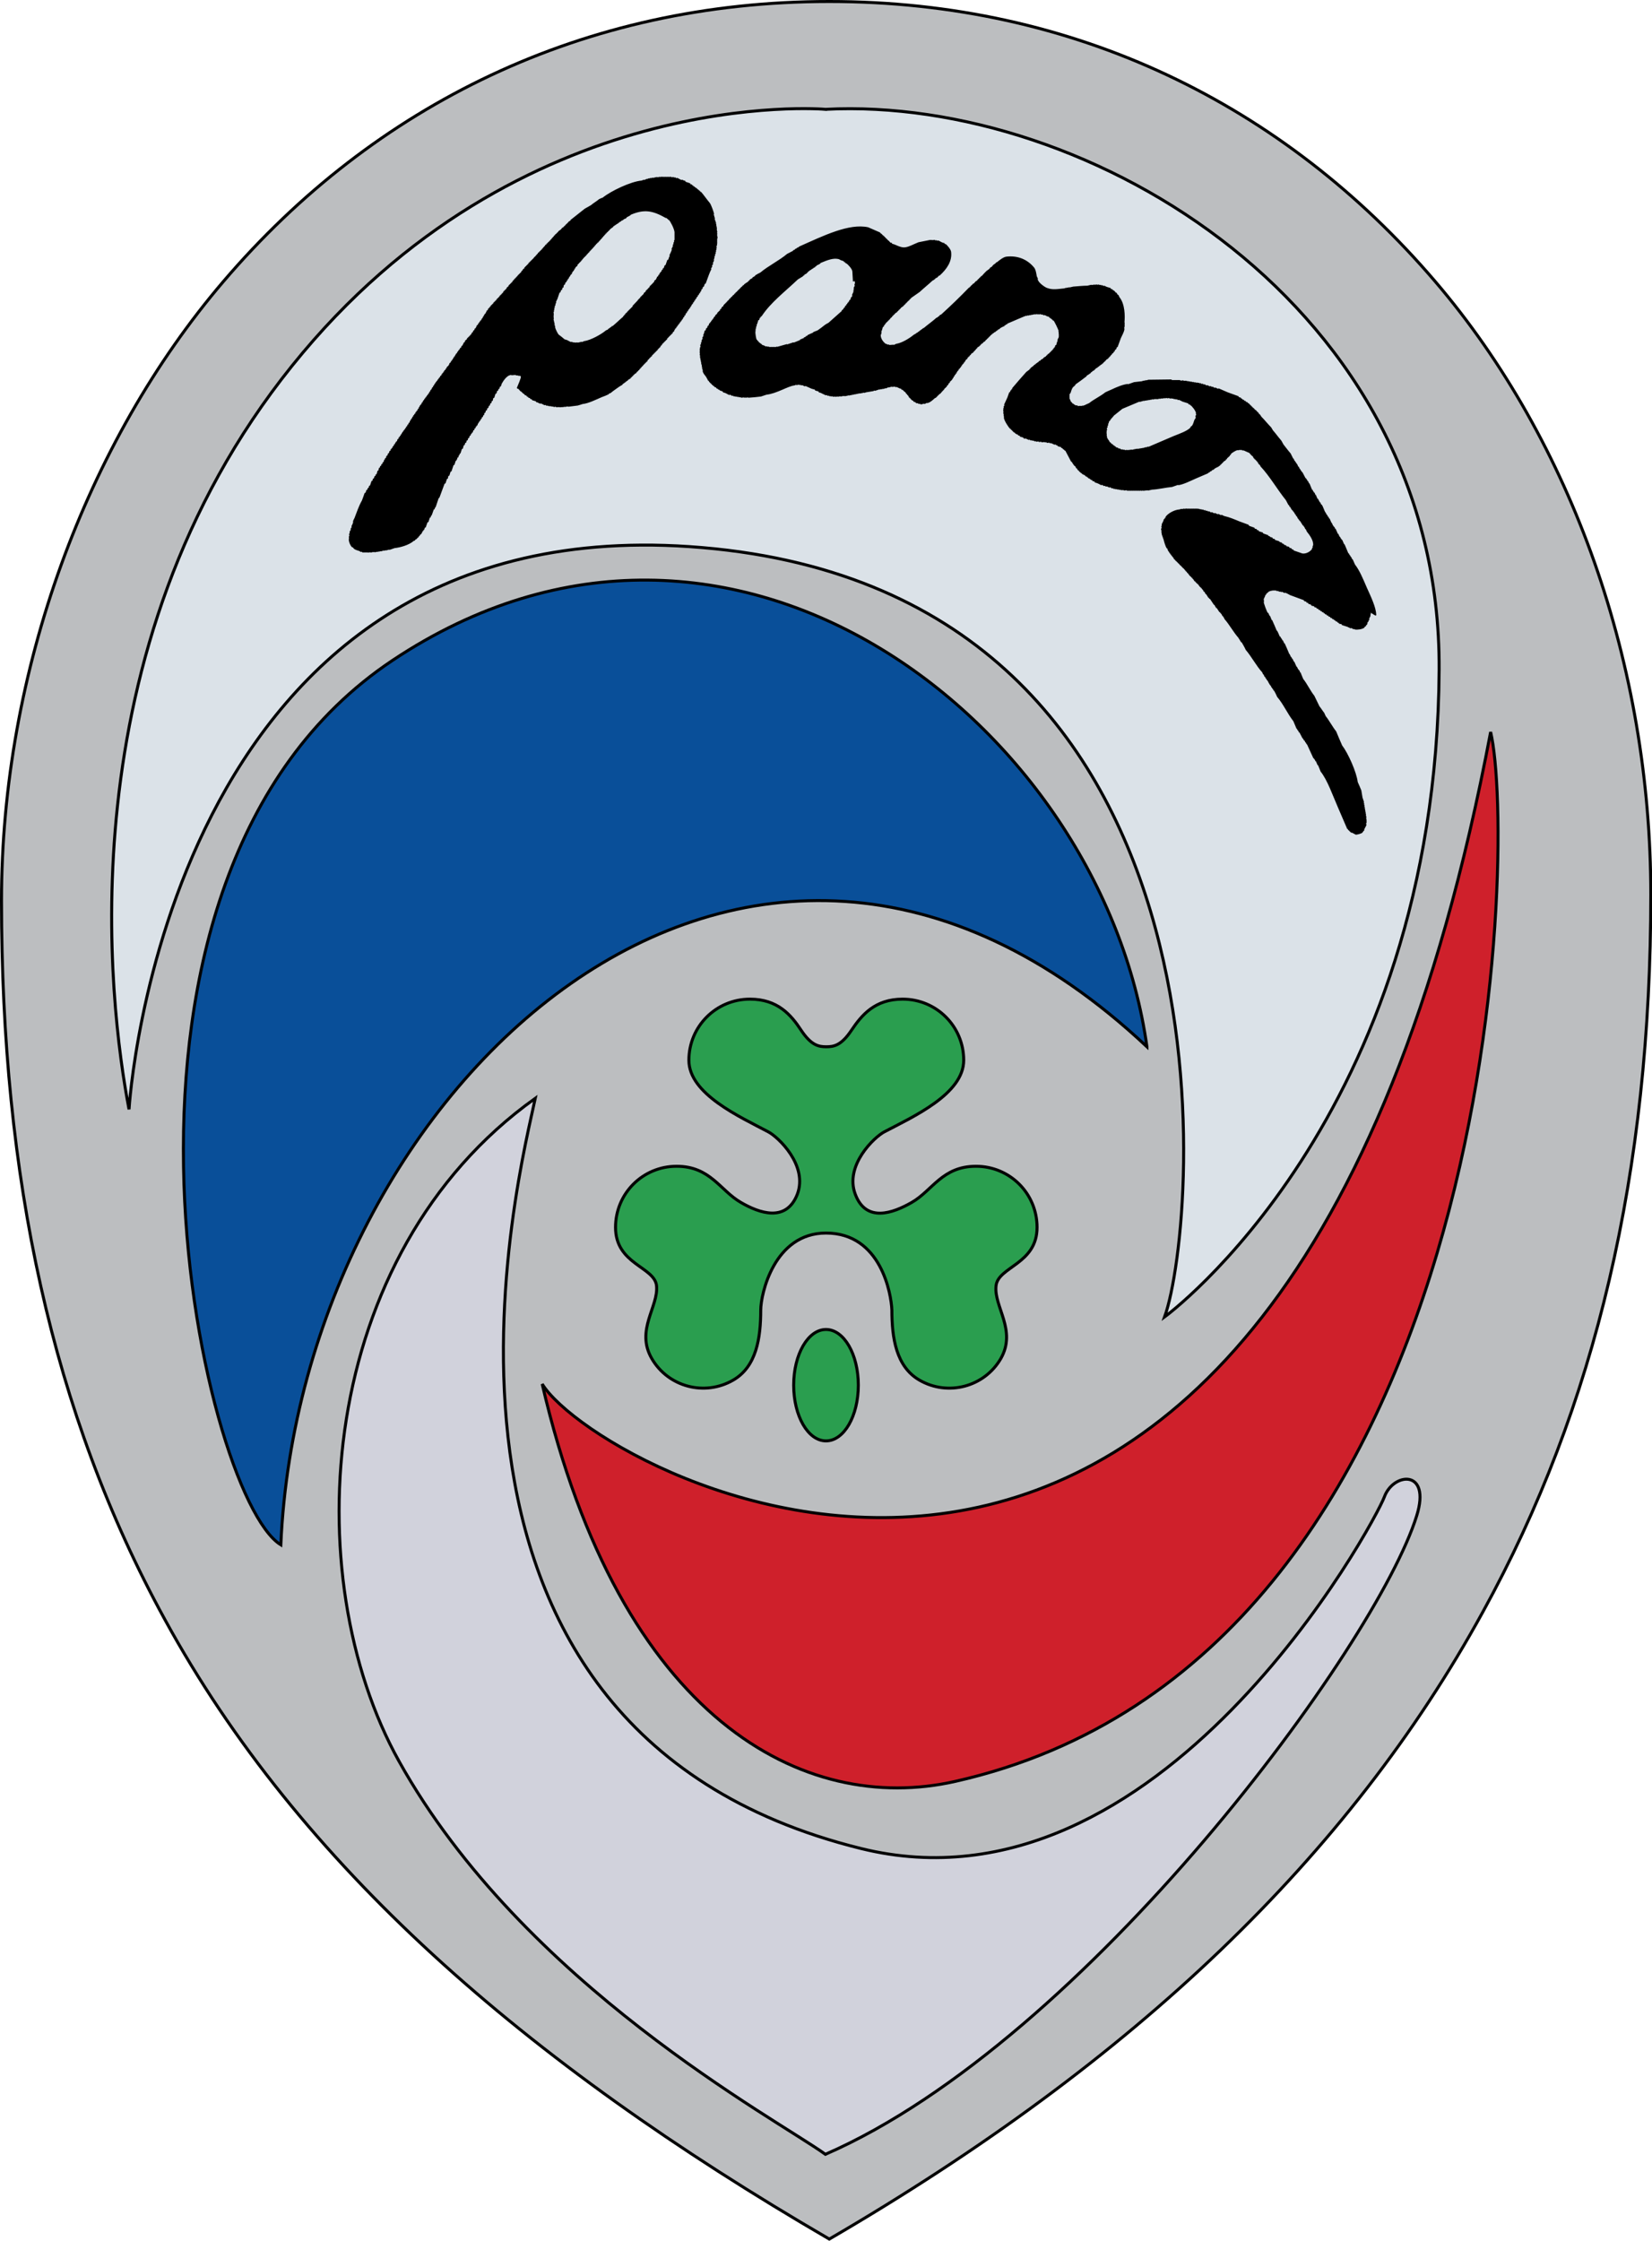 <svg xmlns="http://www.w3.org/2000/svg" viewBox="0 0 551.8 748.2"><path fill="#BCBEC0" stroke="#000" d="M55.1 540.8C17.3 471.9.5 392.8.5 300.7.5 224.2 28.8 147.6 74.6 94 125.1 34.9 195.1.5 277 .5S428.9 34.9 479.4 94c45.8 53.6 72 128.2 72 204.7 0 92.4-18.3 170.8-56.1 239.5-44.7 81.5-116.3 150-218.3 209.4C175 688.3 99.8 622.5 55.1 540.8z"/><g stroke="#000"><path fill="#2A9E4F" d="M275.9 411.7c-17.4 0-21.8 20.5-21.8 25.7 0 9.3-1.4 18.9-9.2 23.4-9.5 5.5-21.7 2.3-27.2-7.2s2.3-17.3 1.6-24.3c-.7-6.4-13.7-7.1-13.7-19.5 0-11.3 9.1-20.4 20.4-20.4s14.5 8.1 21.5 12.1c6.2 3.6 15.1 6.7 18.8-2.7 3.7-9.7-6.4-19.2-9.7-20.9-9.4-5-26.5-12.6-26.5-23.9 0-11.3 9.1-20.4 20.4-20.4 9.2 0 13.7 5.2 17.1 10.4 3.4 5.1 5.9 5.5 8.4 5.5s5-.4 8.4-5.5c3.5-5.2 7.9-10.4 17.1-10.4 11.3 0 20.4 9.1 20.4 20.4 0 11.3-17 18.9-26.5 23.9-3.3 1.7-13.4 11.2-9.7 20.9 3.6 9.5 12.5 6.3 18.8 2.7 7-4 10.2-12.1 21.5-12.1s20.4 9.1 20.4 20.4c0 12.3-13 13.1-13.7 19.5-.8 7 7 14.8 1.6 24.3-5.5 9.5-17.7 12.7-27.2 7.2-7.8-4.5-9.2-14.1-9.2-23.4-.2-5.3-3.6-25.7-22-25.7zm0 69.4c6 0 10.8-8.3 10.8-18.6s-4.8-18.6-10.8-18.6c-6 0-10.8 8.3-10.8 18.6s4.8 18.6 10.8 18.6z"/><path fill="#DBE2E8" d="M275.7 36.5c88-4.5 205.7 65.6 205 187.1-.9 149.8-91.7 216.1-91.7 216.1 11.2-31.3 29.1-244.5-158.8-257.2C54.6 170.7 43.1 370.4 43.1 370.4c-6.7-35-21.6-153.6 54.4-248.2 76.1-94.7 178.2-85.7 178.2-85.7z"/><path fill="#094F99" d="M383.1 349.5c-14.9-106.6-138.2-204.8-252-129C21.5 293.6 67 499.4 93.8 515.8c6.7-152.1 155.1-292.2 289.3-166.3z"/><path fill="#CF202B" d="M497.9 244.4c8.9 38 3 309.4-178.9 350.4-50.2 11.3-111.8-20.1-137.9-132.7 19.3 31.3 246.7 154.3 316.8-217.7z"/><path fill="#D1D2DC" d="M133.3 588.1c-34.5-62-27.6-169.2 45.5-221.4-4.5 21.6-54.4 210.2 108.8 250.5C387.7 641.9 459.4 508 462.4 499.8c3-8.2 15.7-9.4 10.8 6.3-13.4 43.2-110.3 175.2-197.5 213.2-16.3-11.8-100.8-56.6-142.4-131.2z"/></g><g fill-rule="evenodd" clip-rule="evenodd"><path d="M173.8 125.5c-.4 0-.5 0-.9-.1 0 0 0-.1-.1-.1s-.2.1-.3.1c-.1-.1-.2-.1-.3-.2-.5 0-.9.1-1.4.1 0 0 0-.1-.1-.1-1.5.1-2.7 2.2-3.1 2.9l-.3.9c-.1 0-.2.1-.3.1-.1.2-.1.5-.2.7-.1 0-.2.1-.3.1 0 .2-.1.3-.1.5-.1 0-.2.1-.3.1l-.3.9c-.1 0-.2.1-.3.1-.1.4-.3.9-.4 1.3-.1 0-.2.1-.3.1-.1.3-.2.6-.2.9-.1 0-.2.1-.3.1-.1.2-.1.5-.2.7-.1 0-.2.1-.3.1-.1.2-.1.5-.2.7-.1 0-.2.1-.3.1-.1.2-.1.5-.2.7-.1 0-.2.1-.3.1-.1.2-.1.5-.2.7-.1 0-.2.1-.3.1-.1.2-.1.5-.2.7-.1 0-.2.1-.3.1v.3s-.1 0-.1.1v.3c-.1 0-.2.1-.3.1 0 .2-.1.3-.1.5-.1 0-.2.1-.3.1 0 .2-.1.3-.1.5-.1 0-.2.1-.3.1 0 .2-.1.4-.1.5-.1 0-.2.1-.3.1v.3c-.1 0-.2.1-.3.1v.3l-.3.3c0 .2-.1.3-.1.5-.1 0-.2.1-.3.1v.3c-.1 0-.2.1-.3.1 0 .2-.1.3-.1.5-.1 0-.2.1-.3.1 0 .2-.1.4-.1.5-.1 0-.2.1-.3.1-.1.2-.1.5-.2.7-.1 0-.2.1-.3.1v.3c-.1 0-.2.1-.3.1 0 .2-.1.3-.1.5-.1 0-.2.1-.3.1-.1.2-.1.5-.2.7-.1 0-.2.1-.3.1-.1.2-.1.5-.2.7-.1 0-.2.1-.3.1-.1.2-.1.5-.2.7-.1 0-.2.1-.3.1-.1.2-.1.5-.2.7-.1 0-.2.1-.3.1-.1.4-.2.7-.3 1.1-.1 0-.2.1-.3.1-.2.5-.3 1-.5 1.5-.1 0-.2.1-.3.1 0 0 0 .1.1.1-.1.2-.2.4-.4.6 0 .2-.1.3-.1.5-.1 0-.2.1-.3.1 0 .2-.1.3-.1.5-.1.1-.2.3-.3.4 0 0 0 .1.1.1-.1 0-.2.1-.3.1-.1.4-.3.9-.4 1.3-.1 0-.2.1-.3.1-.2.7-.5 1.4-.7 2.1-.1 0-.2.1-.3.1-.1.4-.3.9-.4 1.3-.1 0-.2.1-.3.1-.1.3-.2.6-.2.9-.1 0-.2.1-.3.1-.2.5-.3 1-.5 1.5-.1 0-.2.1-.3.1-.6 1.5-1.1 3.1-1.7 4.6l-.3.3-.9 2.7c-.1.2-.2.4-.4.6v.3c-.1 0-.2.1-.3.1-.2.6-.4 1.1-.6 1.7-.1.2-.2.4-.4.6v.3c-.1 0-.2.1-.3.1-.2.5-.3 1-.5 1.5-.1 0-.2.1-.3.1-.2.6-.4 1.1-.6 1.7-.1 0-.2.1-.3.1-.1.2-.1.5-.2.7-.1 0-.2.1-.3.1v.3c-.1 0-.2.1-.3.1v.3l-.3.3s0 .1.1.1c-.2.2-.5.4-.7.6 0 0 0 .1.1.1-.2.1-.3.2-.5.4 0 0 0 .1.1.1-.2.1-.4.3-.6.4 0 0 0 .1.1.1-.3.2-.5.3-.8.5 0 0 0 .1.1.1-.2.1-.4.2-.5.2-1.6 1.4-4.5 2.2-6.4 2.4-.6.2-1.1.4-1.7.6 0 0 0-.1-.1-.1-.4.1-.8.2-1.1.3 0 0 0-.1-.1-.1-.2.1-.4.2-.5.2 0 0 0-.1-.1-.1-.3.1-.7.2-1 .3 0 0 0-.1-.1-.1-.1.1-.3.1-.4.2 0 0 0-.1-.1-.1-.1.1-.3.1-.4.2 0 0 0-.1-.1-.1-.3.1-.6.1-.9.2 0 0 0-.1-.1-.1s-.2.1-.3.1c0 0 0-.1-.1-.1-.3.1-.6.1-.9.2 0 0 0-.1-.1-.1-.3 0-.6.1-.9.1 0 0 0-.1-.1-.1s-.2.1-.3.1c0 0 0-.1-.1-.1s-.2.1-.3.1c0 0 0-.1-.1-.1s-.2.1-.3.1c0 0 0-.1-.1-.1s-.2.1-.3.1c-.1-.1-.3-.2-.4-.3-.1 0-.2.1-.3.1-.1-.1-.3-.2-.4-.3-.6-.2-1.4-.4-1.9-.8-.1-.2-.2-.3-.4-.5 0 0-.1 0-.1.1-.7-.6-1.2-1.9-1.2-2.8 0 0 .1 0 .1-.1s-.1-.2-.1-.3c0 0 .1 0 .1-.1s-.1-.2-.1-.3c.1-.1.1-.2.2-.3 0-.2-.1-.4-.1-.6.1-.1.1-.2.2-.3v-.5c.1-.2.2-.4.4-.6 0-.1-.1-.2-.1-.3.1-.2.2-.4.4-.6 0-.1-.1-.2-.1-.3.1-.3.3-.6.4-.8 0-.2.1-.3.1-.5 0 0 .1 0 .1-.1s-.1-.2-.1-.3c.2-.3.3-.7.5-1 .8-2 1.4-4 2.5-5.9.3-.8.6-1.6.9-2.5.1 0 .2-.1.3-.1l.3-.9c.1 0 .2-.1.3-.1 0-.2.1-.3.1-.5.1 0 .2-.1.3-.1.1-.2.1-.5.2-.7.1 0 .2-.1.3-.1.2-.5.3-1 .5-1.5.1 0 .2-.1.3-.1.1-.2.1-.5.2-.7.1 0 .2-.1.3-.1.1-.2.1-.5.2-.7.1 0 .2-.1.3-.1 0-.2.1-.3.1-.5.1 0 .2-.1.3-.1.1-.4.2-.7.3-1.1.1 0 .2-.1.3-.1v-.3s.1 0 .1-.1c0-.2.1-.3.1-.5.1 0 .2-.1.3-.1 0-.2.1-.4.1-.5.1 0 .2-.1.3-.1 0-.2.1-.3.1-.5.1 0 .2-.1.3-.1 0-.2.1-.3.1-.5.1 0 .2-.1.3-.1.1-.2.1-.5.2-.7l.3-.3v-.3c.1 0 .2-.1.3-.1.1-.2.1-.5.2-.7.1 0 .2-.1.3-.1.1-.2.1-.5.2-.7.1 0 .2-.1.3-.1.1-.2.1-.5.2-.7.1 0 .2-.1.3-.1 0-.2.1-.4.1-.5.1 0 .2-.1.3-.1v-.3c.1 0 .2-.1.3-.1 0-.2.1-.3.1-.5.1 0 .2-.1.3-.1 0-.2.1-.3.1-.5.1 0 .2-.1.3-.1 0-.2.1-.3.1-.5.1 0 .2-.1.3-.1v-.3c.1 0 .2-.1.3-.1.1-.2.1-.5.2-.7.1 0 .2-.1.3-.1 0-.2.1-.3.1-.5.1 0 .2-.1.3-.1v-.3c.1 0 .2-.1.3-.1 0-.2.1-.3.1-.5.1 0 .2-.1.3-.1v-.3l.3-.3s0-.1-.1-.1c.1 0 .2-.1.3-.1v-.3c.1 0 .2-.1.3-.1v-.3c.1 0 .2-.1.3-.1v-.3c.1 0 .2-.1.3-.1 0-.2.1-.4.1-.5.1 0 .2-.1.3-.1 0-.2.1-.3.1-.5.1 0 .2-.1.3-.1 0-.2.1-.3.1-.5.1 0 .2-.1.3-.1 0-.2.1-.3.1-.5l.3-.3v-.3c.1 0 .2-.1.3-.1 0 0 0-.1-.1-.1l.3-.3v-.3c.1 0 .2-.1.3-.1 0-.2.1-.3.1-.5.1 0 .2-.1.3-.1v-.3c.1 0 .2-.1.3-.1 0-.2.1-.4.1-.5.1 0 .2-.1.3-.1v-.3c.1 0 .2-.1.3-.1 0-.2.1-.3.1-.5.1 0 .2-.1.3-.1 0-.2.1-.3.1-.5l.3-.3v-.3c.1 0 .2-.1.3-.1v-.3c.1 0 .2-.1.3-.1 0-.2.1-.3.1-.5.1 0 .2-.1.3-.1v-.3l.3-.3s0-.1-.1-.1c.1 0 .2-.1.3-.1v-.3c.1 0 .2-.1.3-.1v-.3c.1 0 .2-.1.3-.1v-.3c.1 0 .2-.1.3-.1v-.3c.1 0 .2-.1.3-.1v-.3c.1 0 .2-.1.3-.1 0 0 0-.1-.1-.1l.3-.3v-.3c.1 0 .2-.1.3-.1 0-.2.1-.3.1-.5.1 0 .2-.1.3-.1 0 0 0-.1-.1-.1l.3-.3v-.3c.1 0 .2-.1.3-.1 0-.2.1-.3.1-.5.1 0 .2-.1.3-.1v-.3l.3-.3s0-.1-.1-.1c.1 0 .2-.1.3-.1v-.3c.1 0 .2-.1.3-.1v-.3c.1 0 .2-.1.3-.1v-.3c.1 0 .2-.1.3-.1v-.3c.1 0 .2-.1.3-.1v-.3c.1 0 .2-.1.3-.1v-.3c.2-.1.3-.2.5-.4v-.3c.1 0 .2-.1.3-.1v-.3c.1 0 .2-.1.3-.1v-.3c.1 0 .2-.1.3-.1v-.3c.2-.1.3-.2.5-.4v-.3c.1 0 .2-.1.3-.1v-.3c.2-.2.5-.4.7-.6 0 0 0-.1-.1-.1l.3-.3v-.3c.2-.1.3-.2.5-.4v-.3c.1 0 .2-.1.3-.1v-.3c.1 0 .2-.1.3-.1 0 0 0-.1-.1-.1l.3-.3v-.3c.1 0 .2-.1.3-.1v-.3c.1 0 .2-.1.3-.1v-.3l.3-.3s0-.1-.1-.1c.2-.1.3-.2.5-.4v-.3c.1 0 .2-.1.3-.1v-.3c.1 0 .2-.1.3-.1v-.3c.1 0 .2-.1.3-.1v-.3c.2-.1.3-.2.5-.4v-.3c.2-.1.3-.2.5-.4 0 0 0-.1-.1-.1l.3-.3v-.3c.2-.1.3-.2.5-.4v-.3c.2-.2.5-.4.7-.6v-.3c.1 0 .2-.1.3-.1 0 0 0-.1-.1-.1.1 0 .2-.1.3-.1 0 0 0-.1-.1-.1.1 0 .2-.1.3-.1 0 0 0-.1-.1-.1.1 0 .2-.1.3-.1 0 0 0-.1-.1-.1.1 0 .2-.1.3-.1 0 0 0-.1-.1-.1.2-.1.3-.2.5-.4v-.3c.2-.1.3-.2.5-.4v-.3c.2-.1.3-.2.5-.4v-.3c.2-.1.3-.2.5-.4 0 0 0-.1-.1-.1l.3-.3v-.3c.2-.1.3-.2.5-.4v-.3c.1 0 .2-.1.3-.1v-.3c.1 0 .2-.1.3-.1v-.3c.2-.1.3-.2.5-.4v-.3c.1 0 .2-.1.3-.1 0 0 0-.1-.1-.1l.3-.3v-.3c.1 0 .2-.1.3-.1v-.3l.3-.3s0-.1-.1-.1c.2-.1.3-.2.5-.4 0 0 0-.1-.1-.1l.3-.3v-.3c.2-.1.3-.2.5-.4v-.3c.2-.1.3-.2.5-.4 0 0 0-.1-.1-.1.1 0 .2-.1.3-.1 0 0 0-.1-.1-.1.1 0 .2-.1.3-.1v-.3c.1 0 .2-.1.3-.1 0 0 0-.1-.1-.1.1 0 .2-.1.3-.1 0 0 0-.1-.1-.1.1 0 .2-.1.3-.1 0 0 0-.1-.1-.1.1 0 .2-.1.3-.1v-.3c.1 0 .2-.1.3-.1 0 0 0-.1-.1-.1.1 0 .2-.1.3-.1 0 0 0-.1-.1-.1.1 0 .2-.1.3-.1 0 0 0-.1-.1-.1.1 0 .2-.1.3-.1 0 0 0-.1-.1-.1.1 0 .2-.1.3-.1v-.3c.1 0 .2-.1.3-.1 0 0 0-.1-.1-.1.1 0 .2-.1.3-.1 0 0 0-.1-.1-.1.1 0 .2-.1.3-.1 0 0 0-.1-.1-.1.1 0 .2-.1.3-.1v-.3c.1 0 .2-.1.3-.1 0 0 0-.1-.1-.1.1 0 .2-.1.3-.1 0 0 0-.1-.1-.1.1 0 .2-.1.3-.1 0 0 0-.1-.1-.1.1 0 .2-.1.3-.1 0 0 0-.1-.1-.1.2-.1.3-.2.5-.4v-.3c.1 0 .2-.1.3-.1 0 0 0-.1-.1-.1.1 0 .2-.1.3-.1 0 0 0-.1-.1-.1.1 0 .2-.1.3-.1 0 0 0-.1-.1-.1.1 0 .2-.1.3-.1 0 0 0-.1-.1-.1.1 0 .2-.1.3-.1v-.3c.2-.2.5-.4.7-.6v-.3c.1 0 .2-.1.3-.1 0 0 0-.1-.1-.1.1 0 .2-.1.3-.1 0 0 0-.1-.1-.1.1 0 .2-.1.3-.1 0 0 0-.1-.1-.1.1 0 .2-.1.3-.1 0 0 0-.1-.1-.1.1 0 .2-.1.3-.1 0 0 0-.1-.1-.1.1 0 .2-.1.3-.1v-.3c.2-.1.3-.2.5-.4 0 0 0-.1-.1-.1.1 0 .2-.1.3-.1 0 0 0-.1-.1-.1.1 0 .2-.1.3-.1 0 0 0-.1-.1-.1.1 0 .2-.1.3-.1 0 0 0-.1-.1-.1.1 0 .2-.1.3-.1 0 0 0-.1-.1-.1.2-.1.3-.2.5-.4 0 0 0-.1-.1-.1.1 0 .2-.1.3-.1 0 0 0-.1-.1-.1.1 0 .2-.1.3-.1 0 0 0-.1-.1-.1.1 0 .2-.1.3-.1 0 0 0-.1-.1-.1.1 0 .2-.1.3-.1 0 0 0-.1-.1-.1.1 0 .2-.1.3-.1 0 0 0-.1-.1-.1.1 0 .2-.1.3-.1v-.3c.2-.1.3-.2.5-.4 0 0 0-.1-.1-.1.2-.2.5-.4.7-.6v-.3c.1 0 .2-.1.3-.1 0 0 0-.1-.1-.1.1 0 .2-.1.3-.1 0 0 0-.1-.1-.1.1 0 .2-.1.3-.1 0 0 0-.1-.1-.1.1 0 .2-.1.3-.1 0 0 0-.1-.1-.1.1 0 .2-.1.3-.1 0 0 0-.1-.1-.1.1 0 .2-.1.3-.1v-.3c.1 0 .2-.1.3-.1 0 0 0-.1-.1-.1.1 0 .2-.1.3-.1 0 0 0-.1-.1-.1.1 0 .2-.1.3-.1 0 0 0-.1-.1-.1.1 0 .2-.1.3-.1 0 0 0-.1-.1-.1.1 0 .2-.1.3-.1 0 0 0-.1-.1-.1.1 0 .2-.1.3-.1 0 0 0-.1-.1-.1.1 0 .2-.1.3-.1 0 0 0-.1-.1-.1.1 0 .2-.1.3-.1 0 0 0-.1-.1-.1.1 0 .2-.1.3-.1 0 0 0-.1-.1-.1.2-.2.5-.4.7-.6 0 0 0-.1-.1-.1.1-.1.3-.1.4-.2 0 0 0-.1-.1-.1.2-.1.3-.2.5-.4 0 0 0-.1-.1-.1.2-.1.4-.3.6-.4 0 0 0-.1-.1-.1.1-.1.3-.1.4-.2 0 0 0-.1-.1-.1.1 0 .2-.1.3-.1 0 0 0-.1-.1-.1.1-.1.3-.1.4-.2 0 0 0-.1-.1-.1.2-.1.3-.2.5-.4 0 0 0-.1-.1-.1.1-.1.3-.1.4-.2 0 0 0-.1-.1-.1.2-.1.3-.2.5-.4 0 0 0-.1-.1-.1.2-.1.4-.3.6-.4 0 0 0-.1-.1-.1.1-.1.3-.1.4-.2 0 0 0-.1-.1-.1.1 0 .2-.1.3-.1 0 0 0-.1-.1-.1.1-.1.3-.1.4-.2 0 0 0-.1-.1-.1.1 0 .2-.1.3-.1 0 0 0-.1-.1-.1.1-.1.3-.1.4-.2 0 0 0-.1-.1-.1.2-.1.3-.2.5-.4 0 0 0-.1-.1-.1.1-.1.3-.1.4-.2 0 0 0-.1-.1-.1.2-.1.3-.2.5-.4 0 0 0-.1-.1-.1.1-.1.3-.1.4-.2 0 0 0-.1-.1-.1.1 0 .2-.1.3-.1 0 0 0-.1-.1-.1.2-.1.4-.3.6-.4 0 0 0-.1-.1-.1.1-.1.3-.1.4-.2 0 0 0-.1-.1-.1.1 0 .2-.1.3-.1 0 0 0-.1-.1-.1.4-.3.7-.5 1.1-.8 0 0 0-.1-.1-.1.1 0 .2-.1.3-.1 0 0 0-.1-.1-.1.3-.2.5-.3.8-.5 0 0 0-.1-.1-.1.1-.1.3-.1.4-.2 0 0 0-.1-.1-.1.1-.1.3-.1.4-.2 0 0 0-.1-.1-.1.1-.1.3-.1.4-.2 0 0 0-.1-.1-.1.1-.1.3-.1.4-.2 0 0 0-.1-.1-.1.1-.1.3-.1.4-.2 0 0 0-.1-.1-.1.3-.2.5-.3.8-.5 0 0 0-.1-.1-.1 1.6-1.3 3.2-2.5 4.8-3.8l2.1-1.2c.8-.7 1.9-1.3 2.7-2 .4-.2.8-.4 1.2-.5 2.7-2.2 9.4-5.4 13-5.7.3-.1.5-.2.8-.3 0 0 0 .1.1.1.3-.1.5-.2.8-.4 0 0 0 .1.1.1.2-.1.5-.2.7-.3 0 0 0 .1.1.1.2-.1.4-.2.5-.2 0 0 0 .1.1.1.2-.1.4-.2.5-.2 0 0 0 .1.1.1.4-.1.9-.2 1.3-.3 0 0 0 .1.1.1s.2-.1.3-.1c0 0 0 .1.1.1.1-.1.3-.1.4-.2 0 0 0 .1.1.1.3 0 .6-.1.9-.1 0 0 0 .1.1.1s.2-.1.3-.1c0 0 0 .1.1.1s.2-.1.3-.1c0 0 0 .1.1.1s.2-.1.3-.1c0 0 0 .1.1.1s.2-.1.3-.1c0 0 0 .1.1.1s.2-.1.3-.1c0 0 0 .1.1.1s.2-.1.3-.1c0 0 0 .1.1.1s.2-.1.3-.1c.1.1.2.1.2.2.2 0 .4-.1.6-.1.1.1.2.1.3.2.1 0 .2-.1.3-.1.1.1.3.2.4.3.1 0 .2-.1.3-.1.5.2.9.5 1.4.7.1 0 .2-.1.3-.1.1.1.2.1.3.2.2.1.5.1.7.2 0 .1.1.2.1.3.5.2 1 .3 1.5.5 0 .1.1.2.1.3.2 0 .4.1.5.1 0 .1.1.2.1.3h.3c0 .1.1.2.1.3h.3c0 .1.1.2.1.3h.3c0 .1.1.2.1.3h.3c.1.2.2.3.4.5 0 0 .1 0 .1-.1.1.2.2.3.4.5 0 0 .1 0 .1-.1.1.1.1.3.2.4 0 0 .1 0 .1-.1 0 .1.1.2.1.3 0 0 .1 0 .1-.1 1 1.2 1.9 2.5 2.9 3.7.4.5 1.4 3.2 1.4 3.7 0 0-.1 0-.1.1.1.5.3.9.4 1.4 0 0-.1 0-.1.1.2.5.3.9.5 1.4 0 0-.1 0-.1.1.1.2.2.4.2.5 0 0-.1 0-.1.1.1.1.1.3.2.4 0 0-.1 0-.1.1.1.1.1.3.2.4 0 0-.1 0-.1.1s.1.2.1.3c0 0-.1 0-.1.1.1.3.1.6.2.9 0 0-.1 0-.1.1 0 .2.1.4.1.6 0 0-.1 0-.1.1s.1.2.1.3c0 0-.1 0-.1.1.1.1.1.3.2.4 0 0-.1 0-.1.1s.1.2.1.3c-.1.1-.1.2-.2.3 0 .1.1.2.1.3 0 0-.1 0-.1.1s.1.2.1.3c0 0-.1 0-.1.1s.1.2.1.3c0 0-.1 0-.1.1s.1.2.1.3c0 0-.1 0-.1.1v.5c-.1.1-.1.2-.2.3 0 .2.1.4.1.6 0 0-.1 0-.1.1v.5c-.1.1-.1.2-.2.3 0 .1.1.2.1.3-.1.1-.1.2-.2.3 0 .1.1.2.1.3-.1.1-.2.3-.3.4 0 .1.1.2.1.3-.1.1-.2.3-.3.4 0 .1.1.2.1.3-.1.1-.1.2-.2.3 0 0 0 .1.1.1-.1.1-.1.2-.2.3 0 .1.1.2.1.3-.1.3-.3.6-.4.8 0 .1.1.2.1.3-.1.2-.2.4-.4.6 0 .1.1.2.1.3-.1.2-.2.4-.4.6 0 .1.1.2.1.3-.3.6-.6 1.2-.8 1.8-.4 1-.7 2-1.1 3-.1 0-.2.1-.3.1l-.3.9c-.1 0-.2.1-.3.1-.1.2-.1.5-.2.7-.1 0-.2.1-.3.1v.3s-.1 0-.1.1v.3c-.1 0-.2.1-.3.1 0 .2-.1.3-.1.5-.1 0-.2.1-.3.1 0 .2-.1.3-.1.5-.1 0-.2.1-.3.1 0 .2-.1.3-.1.5-.1 0-.2.1-.3.1 0 .2-.1.3-.1.5-.1 0-.2.1-.3.1 0 .2-.1.3-.1.5-.1 0-.2.1-.3.1 0 .2-.1.3-.1.5-.1 0-.2.1-.3.1 0 .2-.1.3-.1.5-.1 0-.2.1-.3.1 0 0 0 .1.1.1l-.3.3v.3c-.1 0-.2.1-.3.1 0 .2-.1.3-.1.5-.1 0-.2.1-.3.1v.3c-.1 0-.2.1-.3.1 0 .2-.1.3-.1.5-.1 0-.2.1-.3.1 0 .2-.1.3-.1.5-.1 0-.2.1-.3.1-.1.2-.1.5-.2.7-.1 0-.2.1-.3.1 0 .2-.1.3-.1.5-.1 0-.2.1-.3.1v.3l-.3.3s0 .1.1.1c-.1 0-.2.1-.3.1v.3c-.1 0-.2.1-.3.1v.3c-.1 0-.2.1-.3.1v.3c-.1 0-.2.1-.3.1v.3c-.1 0-.2.1-.3.1v.3c-.1 0-.2.1-.3.1v.3c-.1 0-.2.1-.3.1v.3c-.2.1-.3.2-.5.4 0 0 0 .1.1.1l-.3.3v.3c-.2.1-.3.2-.5.4v.3c-.1 0-.2.1-.3.1 0 0 0 .1.1.1-.1 0-.2.1-.3.1 0 0 0 .1.1.1-.1 0-.2.1-.3.1 0 0 0 .1.1.1-.1 0-.2.1-.3.1 0 0 0 .1.1.1-.1 0-.2.1-.3.1 0 0 0 .1.1.1-.1 0-.2.1-.3.1 0 0 0 .1.1.1-.1 0-.2.1-.3.1 0 0 0 .1.1.1-.2.1-.3.2-.5.4v.3c-.1 0-.2.1-.3.1 0 0 0 .1.1.1-.1 0-.2.1-.3.1 0 0 0 .1.1.1-.1 0-.2.1-.3.1 0 0 0 .1.1.1-.1 0-.2.1-.3.1 0 0 0 .1.1.1-.1 0-.2.1-.3.1 0 0 0 .1.1.1-.1 0-.2.1-.3.1 0 0 0 .1.1.1-.1 0-.2.1-.3.1 0 0 0 .1.1.1-.1 0-.2.1-.3.1v.3c-.2.1-.3.2-.5.4v.3c-.1 0-.2.1-.3.1 0 0 0 .1.1.1-.1 0-.2.1-.3.1 0 0 0 .1.1.1-.1 0-.2.1-.3.1 0 0 0 .1.1.1-.1 0-.2.1-.3.1v.3c-.1 0-.2.1-.3.1 0 0 0 .1.1.1-.1 0-.2.1-.3.1 0 0 0 .1.1.1-.1 0-.2.1-.3.1 0 0 0 .1.1.1-.1 0-.2.1-.3.1 0 0 0 .1.1.1-.1 0-.2.1-.3.1 0 0 0 .1.1.1-.1 0-.2.1-.3.1 0 0 0 .1.1.1-.1 0-.2.1-.3.1 0 0 0 .1.1.1-.1 0-.2.1-.3.1 0 0 0 .1.1.1-.1 0-.2.1-.3.1v.3c-.1 0-.2.1-.3.1 0 0 0 .1.1.1-.1 0-.2.1-.3.1 0 0 0 .1.1.1-.1 0-.2.1-.3.1 0 0 0 .1.1.1-.1 0-.2.1-.3.1 0 0 0 .1.1.1-.1 0-.2.1-.3.1 0 0 0 .1.1.1-.2.1-.3.2-.5.4v.3c-.1 0-.2.1-.3.1 0 0 0 .1.1.1-.1 0-.2.1-.3.1 0 0 0 .1.1.1-.1 0-.2.1-.3.1 0 0 0 .1.1.1-.1 0-.2.1-.3.1 0 0 0 .1.1.1-.1 0-.2.1-.3.1 0 0 0 .1.1.1-.1 0-.2.1-.3.1 0 0 0 .1.1.1-.1 0-.2.1-.3.1 0 0 0 .1.1.1-.2.2-.5.4-.7.6 0 0 0 .1.1.1-.1.1-.3.1-.4.2 0 0 0 .1.1.1-.2.1-.3.2-.5.4 0 0 0 .1.1.1-.1.1-.3.1-.4.2 0 0 0 .1.1.1-.1 0-.2.1-.3.1 0 0 0 .1.1.1-.1.1-.3.1-.4.2 0 0 0 .1.1.1-.1 0-.2.1-.3.1 0 0 0 .1.1.1-.3.2-.5.3-.8.5 0 0 0 .1.1.1-.1.1-.3.1-.4.2 0 0 0 .1.1.1-.1.1-.3.1-.4.2 0 0 0 .1.1.1-.1.1-.3.1-.4.2 0 0 0 .1.1.1-.1.1-.3.1-.4.2 0 0 0 .1.1.1-.3.2-.7.4-1 .6 0 0 0 .1.1.1-.2.1-.4.2-.5.2 0 0 0 .1.1.1-.2.1-.4.2-.5.2 0 0 0 .1.1.1-.2.1-.4.2-.5.2 0 0 0 .1.1.1-.2.1-.4.2-.5.2 0 0 0 .1.1.1-.1.1-.3.1-.4.2 0 0 0 .1.1.1-.4.2-.8.4-1.2.7-.8.6-1.9 1.3-2.7 2-.2.1-.5.2-.7.3 0 0 0 .1.1.1-.8.4-1.6.7-2.4 1-2.3 1-4.5 2.1-6.4 2.3-.5.2-1 .3-1.6.5-1.1.1-2.1.3-3.2.4 0 0 0-.1-.1-.1s-.2.1-.3.1c0 0 0-.1-.1-.1-.1.1-.3.1-.4.2 0 0 0-.1-.1-.1s-.2.1-.3.1c0 0 0-.1-.1-.1-.1.1-.3.1-.4.2 0 0 0-.1-.1-.1-.3 0-.6.1-.9.1 0 0 0-.1-.1-.1s-.2.1-.3.1c0 0 0-.1-.1-.1-.2 0-.4.1-.6.1-.1-.1-.2-.1-.3-.2-.2 0-.4.1-.6.1-.1-.1-.2-.1-.3-.2-.1 0-.2.1-.3.1-.1-.1-.2-.1-.3-.2-.1 0-.2.1-.3.1 0 0 0-.1-.1-.1h-.5c-.1-.1-.2-.1-.3-.2-.1 0-.2.1-.3.1-.2-.1-.3-.2-.4-.3-.1 0-.2.1-.3.1l-1.2-.6c-.1 0-.2.1-.3.1-.3-.2-.7-.3-1-.5h-.3c0-.1-.1-.2-.1-.3-.4-.1-.9-.3-1.3-.4 0-.1-.1-.2-.1-.3-.2 0-.4-.1-.5-.1 0-.1-.1-.2-.1-.3-.2 0-.3-.1-.5-.1 0-.1-.1-.2-.1-.3h-.3c-.1-.2-.2-.3-.4-.5h-.3c-.1-.2-.2-.3-.4-.5 0 0-.1 0-.1.1 0-.1-.1-.2-.1-.3 0 0-.1 0-.1.1-.2-.2-.4-.5-.6-.7 0 0-.1 0-.1.1-.3-.3-.6-.7-.9-1h-.3c0-.1-.1-.2-.1-.3 0 0-.1 0-.1.1 1.6-3.8 1.5-3.8 1.2-4.1zm36.9-53.8c-.2.4-1.1.6-1.5 1 0 0 0 .1.1.1-.4.2-.7.3-1.1.5 0 0 0 .1.1.1-.3.1-.6.3-.9.4 0 0 0 .1.1.1-.2.1-.5.2-.7.3 0 0 0 .1.1.1-.2.1-.4.2-.5.2 0 0 0 .1.1.1-.2.1-.5.2-.7.3 0 0 0 .1.1.1-.2.1-.5.2-.7.3 0 0 0 .1.1.1-.2.1-.4.2-.5.2 0 0 0 .1.1.1l-1.2.9s0 .1.1.1c-.1 0-.2.1-.3.1 0 0 0 .1.1.1-.1.1-.3.1-.4.2 0 0 0 .1.1.1-.1 0-.2.1-.3.1 0 0 0 .1.1.1-.1.1-.3.1-.4.2 0 0 0 .1.1.1-.1 0-.2.1-.3.1 0 0 0 .1.1.1-.1.1-.3.1-.4.2 0 0 0 .1.1.1-.2.1-.3.2-.5.4 0 0 0 .1.1.1-.1.1-.3.1-.4.2 0 0 0 .1.1.1-.2.1-.3.2-.5.4 0 0 0 .1.1.1-.1.1-.3.1-.4.2 0 0 0 .1.1.1-.2.1-.3.2-.5.4 0 0 0 .1.1.1-.1.1-.3.1-.4.2 0 0 0 .1.1.1-.1 0-.2.1-.3.1 0 0 0 .1.1.1-.2.1-.4.3-.6.4 0 0 0 .1.1.1-.1.1-.3.1-.4.2 0 0 0 .1.1.1-.2.1-.3.2-.5.4 0 0 0 .1.1.1-.1.1-.3.1-.4.2 0 0 0 .1.1.1-.2.1-.3.2-.5.4 0 0 0 .1.1.1-.1.1-.3.1-.4.2 0 0 0 .1.1.1-.1 0-.2.1-.3.1 0 0 0 .1.1.1-.1.1-.3.1-.4.2 0 0 0 .1.1.1-.2.1-.3.2-.5.4 0 0 0 .1.1.1-.1.1-.3.1-.4.2 0 0 0 .1.1.1-.1 0-.2.1-.3.1 0 0 0 .1.1.1-.2.1-.3.2-.5.4 0 0 0 .1.1.1-.1 0-.2.1-.3.1 0 0 0 .1.1.1-.1 0-.2.1-.3.1 0 0 0 .1.1.1-.1 0-.2.1-.3.1 0 0 0 .1.1.1-.1 0-.2.1-.3.1 0 0 0 .1.1.1-.1 0-.2.1-.3.1 0 0 0 .1.1.1-.2.1-.3.2-.5.4 0 0 0 .1.1.1-.2.1-.3.2-.5.4 0 0 0 .1.1.1-.1 0-.2.1-.3.1 0 0 0 .1.1.1-.1 0-.2.1-.3.1 0 0 0 .1.1.1-.1 0-.2.1-.3.1 0 0 0 .1.1.1-.1 0-.2.1-.3.1 0 0 0 .1.1.1-.2.1-.3.2-.5.4v.3c-.2.2-.5.4-.7.6v.3c-.1 0-.2.1-.3.1v.3l-.3.3s0 .1.1.1c-.2.1-.3.2-.5.4 0 0 0 .1.1.1l-.3.3v.3c-.2.1-.3.2-.5.4v.3c-.1 0-.2.1-.3.1 0 0 0 .1.1.1l-.3.3v.3c-.1 0-.2.1-.3.1 0 .2-.1.3-.1.5-.1 0-.2.1-.3.1 0 .2-.1.3-.1.5-.1 0-.2.1-.3.1-.1.2-.1.5-.2.7-.1 0-.2.1-.3.1-.1.3-.2.6-.2.9-.1 0-.2.1-.3.1-.1.2-.1.5-.2.7-.1 0-.2.1-.3.1-.1.2-.1.5-.2.7-.1 0-.2.1-.3.1-.2.7-.5 1.4-.7 2.1-.2.3-.3.7-.5 1 0 .1.1.2.1.3-.1.1-.2.3-.3.4 0 .1.1.2.1.3-.1.1-.2.3-.3.4v.5c-.1.1-.1.2-.2.3 0 .1.1.2.1.3-.1.1-.1.2-.2.3 0 .1.1.2.1.3-.1.1-.1.2-.2.3 0 .3.1.6.1.9 0 0-.1 0-.1.1s.1.2.1.3c0 0-.1 0-.1.1 0 .3.1.6.1.9 0 0-.1 0-.1.1.1.6.3 1.2.4 1.7 0 0-.1 0-.1.1.1.2.2.5.3.7 0 0-.1 0-.1.1.1.6.9 2.2 1.2 2.5.7.5 1.3 1 2 1.6.2.1.5.1.7.2.5.2.9.5 1.4.7.1 0 .2-.1.3-.1.1.1.2.1.3.2h.5s0 .1.1.1.2-.1.3-.1c0 0 0 .1.1.1.2 0 .4-.1.6-.1 0 0 0 .1.1.1.4-.1.9-.2 1.3-.3 0 0 0 .1.1.1.2-.1.5-.2.7-.3 2.2-.3 5.8-2.3 7.3-3.6.2-.1.5-.2.7-.3 0 0 0-.1-.1-.1.2-.1.4-.2.5-.2 0 0 0-.1-.1-.1.2-.1.4-.2.5-.2 0 0 0-.1-.1-.1.2-.1.4-.2.5-.2 0 0 0-.1-.1-.1.2-.1.4-.2.5-.2 1.2-1 2.3-2.1 3.5-3.1 0 0 0-.1-.1-.1.2-.1.3-.2.5-.4 0 0 0-.1-.1-.1.1-.1.3-.1.4-.2 0 0 0-.1-.1-.1.2-.2.5-.4.7-.6 0 0 0-.1-.1-.1.1 0 .2-.1.3-.1 0 0 0-.1-.1-.1.1 0 .2-.1.3-.1 0 0 0-.1-.1-.1.1 0 .2-.1.3-.1 0 0 0-.1-.1-.1.1 0 .2-.1.3-.1 0 0 0-.1-.1-.1.1 0 .2-.1.3-.1 0 0 0-.1-.1-.1.1 0 .2-.1.3-.1 0 0 0-.1-.1-.1.1 0 .2-.1.3-.1 0 0 0-.1-.1-.1.1 0 .2-.1.3-.1 0 0 0-.1-.1-.1.1 0 .2-.1.3-.1v-.3c.6-.6 1.2-1.3 1.8-1.9 0 0 0-.1-.1-.1.1 0 .2-.1.3-.1 0 0 0-.1-.1-.1.1 0 .2-.1.3-.1 0 0 0-.1-.1-.1.1 0 .2-.1.3-.1 0 0 0-.1-.1-.1.1 0 .2-.1.3-.1v-.3c.1 0 .2-.1.3-.1 0 0 0-.1-.1-.1.1 0 .2-.1.3-.1 0 0 0-.1-.1-.1.1 0 .2-.1.3-.1 0 0 0-.1-.1-.1.1 0 .2-.1.3-.1 0 0 0-.1-.1-.1.1 0 .2-.1.3-.1v-.3c.2-.2.5-.4.7-.6V97c.1 0 .2-.1.3-.1 0 0 0-.1-.1-.1.1 0 .2-.1.3-.1 0 0 0-.1-.1-.1.1 0 .2-.1.3-.1 0 0 0-.1-.1-.1.1 0 .2-.1.3-.1 0 0 0-.1-.1-.1.2-.1.3-.2.5-.4v-.3c.1 0 .2-.1.3-.1 0 0 0-.1-.1-.1.1 0 .2-.1.3-.1 0 0 0-.1-.1-.1.1 0 .2-.1.3-.1 0 0 0-.1-.1-.1.1 0 .2-.1.3-.1 0 0 0-.1-.1-.1.1 0 .2-.1.3-.1 0 0 0-.1-.1-.1.2-.1.3-.2.5-.4v-.3c.2-.2.5-.4.7-.6 0 0 0-.1-.1-.1l.3-.3v-.3c.2-.1.3-.2.5-.4v-.3c.1 0 .2-.1.3-.1 0-.2.1-.3.1-.5.1 0 .2-.1.3-.1v-.3c.1 0 .2-.1.3-.1 0-.2.1-.3.1-.5.1 0 .2-.1.3-.1 0-.2.1-.3.1-.5.1 0 .2-.1.3-.1l.3-.9c.1 0 .2-.1.3-.1.2-.6.4-1.1.6-1.7.1 0 .2-.1.3-.1l.3-.9c.1-.1.1-.2.2-.3 0-.1-.1-.2-.1-.3.3-.6.6-1.2.8-1.8 0-.1-.1-.2-.1-.3.2-.3.3-.7.5-1 0-.1-.1-.2-.1-.3.1-.1.2-.3.3-.4 0-.1-.1-.2-.1-.3.1-.1.2-.3.3-.4 0-.1-.1-.2-.1-.3.1-.1.1-.2.2-.3v-2.6c-.1-1.1-1.3-3.5-1.9-4.1 0 0-.1 0-.1.1-.1-.2-.2-.3-.4-.5 0 0-.1 0-.1.1 0-.1-.1-.2-.1-.3h-.3c-4.4-2.5-7.2-3-11.7-1.1zM459.6 205.4s.1 0 .1-.1c-.1-2.6-1.8-6.1-3.2-9.2-1.2-2.8-2.4-5.7-3.9-7.6-.3-.6-.5-1.2-.8-1.8 0 0-.1 0-.1.1-.1-.3-.3-.6-.4-.9 0 0-.1 0-.1.1-.1-.2-.2-.5-.3-.7 0 0-.1 0-.1.1-.1-.2-.2-.5-.3-.7 0 0-.1 0-.1.1-.4-1-.9-2.1-1.3-3.1 0 0-.1 0-.1.1-.2-.5-.5-1.1-.7-1.6 0 0-.1 0-.1.1-.1-.2-.2-.4-.2-.5 0 0-.1 0-.1.1-.1-.2-.2-.5-.3-.7 0 0-.1 0-.1.1-.2-.4-.3-.7-.5-1.1 0 0-.1 0-.1.1-.3-.6-.5-1.2-.8-1.8 0 0-.1 0-.1.1-.1-.2-.2-.5-.3-.7 0 0-.1 0-.1.1-.1-.2-.2-.4-.2-.5 0 0-.1 0-.1.1-.1-.3-.3-.6-.4-1 0 0-.1 0-.1.1-.2-.5-.5-1.1-.7-1.6 0 0-.1 0-.1.1-.1-.2-.2-.5-.3-.7 0 0-.1 0-.1.1-.1-.2-.2-.5-.3-.7 0 0-.1 0-.1.1-.1-.3-.2-.5-.4-.8-.5-.6-.8-2.1-1.4-2.8 0 0-.1 0-.1.1-.1-.3-.2-.5-.3-.8 0 0-.1 0-.1.1-.2-.4-.5-.9-.7-1.3 0 0-.1 0-.1.1-.2-.5-.4-.9-.6-1.4 0 0-.1 0-.1.1-.1-.3-.2-.5-.3-.8 0 0-.1 0-.1.1-.1-.2-.2-.4-.2-.5 0 0-.1 0-.1.1-.1-.2-.2-.5-.3-.7 0 0-.1 0-.1.1-.3-.7-.6-1.4-.9-2.2 0 0-.1 0-.1.1-.1-.3-.3-.6-.4-.9 0 0-.1 0-.1.1-.1-.2-.2-.5-.3-.7 0 0-.1 0-.1.1-.1-.2-.2-.4-.2-.5 0 0-.1 0-.1.1-.4-.7-.7-1.4-1.1-2.1 0 0-.1 0-.1.1-.1-.2-.2-.4-.2-.5 0 0-.1 0-.1.1-.1-.2-.2-.5-.3-.7 0 0-.1 0-.1.1-.1-.3-.3-.6-.4-.9 0 0-.1 0-.1.1-.2-.4-.3-.7-.5-1.1 0 0-.1 0-.1.1-.1-.2-.2-.4-.3-.7 0 0-.1 0-.1.1-.1-.2-.2-.4-.2-.5 0 0-.1 0-.1.1-.1-.3-.2-.5-.3-.8 0 0-.1 0-.1.1l-.9-1.8c-.8-.9-1.6-2-2.4-3-.3-.5-.5-1-.8-1.4-.9-1-1.8-2.3-2.7-3.3-.2-.3-.4-.7-.6-1-1.1-1.1-2.2-2.5-3.3-3.6-.2-.3-.3-.5-.5-.8 0 0-.1 0-.1.1-.2-.3-.3-.5-.5-.8 0 0-.1 0-.1.1 0-.1-.1-.2-.1-.3 0 0-.1 0-.1.1-.1-.1-.1-.3-.2-.4 0 0-.1 0-.1.1-.1-.1-.1-.3-.2-.4 0 0-.1 0-.1.1-.2-.2-.4-.5-.6-.7 0 0-.1 0-.1.1 0-.1-.1-.2-.1-.3 0 0-.1 0-.1.1 0-.1-.1-.2-.1-.3 0 0-.1 0-.1.1 0-.1-.1-.2-.1-.3 0 0-.1 0-.1.1 0-.1-.1-.2-.1-.3 0 0-.1 0-.1.1 0-.1-.1-.2-.1-.3 0 0-.1 0-.1.1 0-.1-.1-.2-.1-.3 0 0-.1 0-.1.1 0-.1-.1-.2-.1-.3 0 0-.1 0-.1.1 0-.1-.1-.2-.1-.3h-.3c0-.1-.1-.2-.1-.3-.2 0-.3-.1-.5-.1 0-.1-.1-.2-.1-.3-.2 0-.3-.1-.5-.1 0-.1-.1-.2-.1-.3-.2 0-.3-.1-.5-.1 0-.1-.1-.2-.1-.3h-.3c0-.1-.1-.2-.1-.3-.2-.1-.5-.1-.7-.2 0-.1-.1-.2-.1-.3-1.2-.4-2.4-.9-3.6-1.3-1-.4-2-.9-3-1.3-.1 0-.2.1-.3.1-.3-.1-.6-.3-.8-.4-.1 0-.2.1-.3.1-.2-.1-.4-.2-.6-.4-.1 0-.2.1-.3.1-.1-.1-.3-.2-.4-.3-.1 0-.2.1-.3.1-.3-.1-.6-.3-.8-.4-.1 0-.2.1-.3.1-.2-.1-.4-.2-.6-.4-.1 0-.2.1-.3.1-.1-.1-.3-.2-.4-.3-.1 0-.2.1-.3.1-.2-.1-.3-.2-.4-.3-.1 0-.2.1-.3.1-.1-.1-.2-.1-.3-.2h-.5s0-.1-.1-.1-.2.1-.3.1c-.1-.1-.2-.1-.3-.2-.1 0-.2.1-.3.1-.1-.1-.2-.1-.3-.2-.1 0-.2.1-.3.1-.1-.1-.2-.1-.3-.2-.1 0-.2.1-.3.1-.1-.1-.2-.1-.3-.2-.1 0-.2.1-.3.1-.1-.1-.2-.1-.3-.2-.1 0-.2.1-.3.1-.1-.1-.2-.1-.3-.2-.1 0-.2.1-.3.1 0 0 0-.1-.1-.1s-.2.1-.3.1c-.1-.1-.2-.1-.2-.2-.3 0-.6.1-.9.1-.1-.1-.2-.1-.3-.2h-2.6c-.1-.1-.2-.1-.3-.2-2.6 0-5.1.1-7.7.1-.2.1-.4.2-.5.2 0 0 0-.1-.1-.1-.1.1-.3.1-.4.2 0 0 0-.1-.1-.1-.1.1-.3.1-.4.2 0 0 0-.1-.1-.1-.2.1-.4.2-.5.2-.8.1-1.8.2-2.6.3-.7.2-1.3.5-2 .7 0 0 0-.1-.1-.1-1.7.2-3.6 1-5.5 1.9-.7.3-1.4.6-2 .9-1.6 1.3-3.8 2.3-5.4 3.6-.3.1-.6.3-.9.4-.4.2-.8.4-1.2.5 0 0 0-.1-.1-.1-.1.1-.3.1-.4.2 0 0 0-.1-.1-.1s-.2.1-.3.1c0 0 0-.1-.1-.1-.2 0-.4.1-.6.1-.1-.1-.3-.2-.4-.3-.1 0-.2.1-.3.1-.2-.1-.4-.2-.6-.4 0 0-.1 0-.1.1 0-.1-.1-.2-.1-.3h-.3c0-.1-.1-.2-.1-.3 0 0-.1 0-.1.1-.1-.1-.1-.3-.2-.4 0 0-.1 0-.1.1-.2-.5-.4-.9-.6-1.4.2-.4 0-.3 0-.7 0 0 .1 0 .1-.1s-.1-.2-.1-.3c.1-.2.2-.4.4-.6.2-.6.4-1.4.8-1.9.2-.2.5-.4.7-.6 0 0 0-.1-.1-.1.1 0 .2-.1.3-.1 0 0 0-.1-.1-.1 1.3-.9 2.5-1.8 3.8-2.8 0 0 0-.1-.1-.1.5-.3 1-.6 1.5-1 0 0 0-.1-.1-.1.2-.1.4-.2.5-.2 0 0 0-.1-.1-.1.3-.2.6-.4.9-.5 0 0 0-.1-.1-.1.1-.1.3-.1.4-.2 0 0 0-.1-.1-.1.3-.2.6-.4.9-.5 0 0 0-.1-.1-.1.2-.1.4-.2.5-.2 0 0 0-.1-.1-.1.2-.1.4-.2.5-.2 0 0 0-.1-.1-.1.2-.1.4-.2.5-.2 0 0 0-.1-.1-.1.2-.1.4-.2.5-.2 0 0 0-.1-.1-.1.1-.1.3-.1.4-.2 0 0 0-.1-.1-.1.1-.1.3-.1.4-.2 0 0 0-.1-.1-.1.1-.1.3-.1.4-.2 0 0 0-.1-.1-.1.1-.1.3-.1.4-.2 0 0 0-.1-.1-.1.3-.2.5-.3.8-.5 0 0 0-.1-.1-.1.1 0 .2-.1.3-.1 0 0 0-.1-.1-.1.1-.1.3-.1.4-.2 0 0 0-.1-.1-.1.2-.1.3-.2.5-.4 0 0 0-.1-.1-.1.1-.1.3-.1.4-.2 0 0 0-.1-.1-.1.2-.2.5-.4.7-.6 0 0 0-.1-.1-.1.2-.1.3-.2.5-.4v-.3c.2-.1.3-.2.5-.4 0-.2.1-.3.1-.5.1 0 .2-.1.3-.1.4-1 .7-2 1.1-3 .4-.9 1-1.9 1.2-2.9 0-.1-.1-.2-.1-.3 0 0 .1 0 .1-.1s-.1-.2-.1-.3c.1-.1.1-.2.2-.2 0-.1-.1-.2-.1-.3 0 0 .1 0 .1-.1s-.1-.2-.1-.3c0 0 .1 0 .1-.1s-.1-.2-.1-.3c0 0 .1 0 .1-.1s-.1-.2-.1-.3c.2-2 .2-6.1-1.7-8.4-.1-.3-.2-.5-.4-.8 0 0-.1 0-.1.1-.2-.3-.3-.5-.5-.8 0 0-.1 0-.1.1-.2-.2-.4-.5-.6-.7 0 0-.1 0-.1.1 0-.1-.1-.2-.1-.3h-.3c0-.1-.1-.2-.1-.3-.2 0-.4-.1-.5-.1 0-.1-.1-.2-.1-.3-.4-.1-.9-.3-1.3-.4-.3-.1-.6-.3-.8-.4-.1 0-.2.1-.3.1-.2-.1-.3-.2-.4-.3-.1 0-.2.1-.3.1-.1-.1-.2-.1-.3-.2-.1 0-.2.1-.3.1-.1-.1-.2-.1-.2-.2-.2 0-.4.1-.6.1 0 0 0-.1-.1-.1-.3 0-.6.1-.9.1 0 0 0-.1-.1-.1-.1.1-.3.1-.4.2 0 0 0-.1-.1-.1s-.2.1-.3.1c0 0 0-.1-.1-.1-.4.1-.9.2-1.3.3-1.5 0-3.2.2-4.7.3-.4.1-.9.2-1.3.3 0 0 0-.1-.1-.1-.2.1-.4.2-.5.2 0 0 0-.1-.1-.1-.1.1-.3.1-.4.2 0 0 0-.1-.1-.1-.2.1-.4.2-.5.2-2.3.2-3.9.6-5.9-.2-.7-.3-2.8-1.7-3-2.9 0 0 .1 0 .1-.1-.1-.3-.3-.6-.4-.9-.1-.6-.3-2.3-1-3-2.3-2.7-5.5-3.9-9.1-3.5-1.1.1-2.6 1.4-3.1 1.8-.2.1-.4.2-.5.2 0 0 0 .1.1.1-.4.3-.7.5-1.1.8 0 0 0 .1.1.1-.1 0-.2.1-.3.1 0 0 0 .1.1.1-.2.2-.5.3-.8.5 0 0 0 .1.1.1-.1 0-.2.1-.3.1 0 0 0 .1.1.1-.4.3-.7.5-1.1.8-.5.5-1.1 1.1-1.5 1.6-.1.1-.3.1-.4.2 0 0 0 .1.1.1-.1 0-.2.1-.3.1 0 0 0 .1.1.1-.1.1-.3.1-.4.2 0 0 0 .1.1.1-.1 0-.2.1-.3.1 0 0 0 .1.1.1-.1.1-.3.1-.4.2 0 0 0 .1.1.1-.1 0-.2.1-.3.1 0 0 0 .1.1.1-.3.2-.5.3-.8.5 0 0 0 .1.1.1-.1 0-.2.1-.3.1 0 0 0 .1.1.1-.2.2-.5.3-.8.5 0 0 0 .1.1.1-.1.1-.3.1-.4.2 0 0 0 .1.1.1-.1.1-.3.1-.4.2 0 0 0 .1.1.1-.1.1-.3.1-.4.2 0 0 0 .1.1.1-.1.1-.3.1-.4.2-2.9 3-6 6-9.2 8.9-.2.1-.4.2-.5.2 0 0 0 .1.1.1-.1.1-.3.1-.4.2 0 0 0 .1.1.1-.2.1-.4.2-.5.2 0 0 0 .1.1.1-.2.1-.4.2-.5.2-1.2 1.1-2.9 2.3-4.2 3.4-.2.1-.4.2-.5.2 0 0 0 .1.1.1-.2.1-.4.2-.5.2 0 0 0 .1.1.1-.2.1-.4.2-.5.2 0 0 0 .1.1.1-.2.1-.4.2-.5.2 0 0 0 .1.1.1-.2.1-.4.2-.5.2 0 0 0 .1.1.1-.2.1-.5.2-.7.3 0 0 0 .1.1.1-.3.1-.5.2-.8.4-1.2 1-3.8 2.7-5.8 3-.3.1-.5.2-.8.4 0 0 0-.1-.1-.1-.5 0-.9.1-1.4.1-.1-.1-.2-.1-.3-.2-.1 0-.2.1-.3.1-.1-.1-.3-.2-.4-.3 0 0-.1 0-.1.1-.8-.5-1.9-1.8-1.8-3.1.1-.1.1-.2.2-.3v-.5s.1 0 .1-.1-.1-.2-.1-.3c.1-.1.1-.2.2-.3.1-.4.2-.7.3-1.1.1 0 .2-.1.3-.1 0-.2.1-.3.1-.5.1 0 .2-.1.3-.1v-.3c.1 0 .2-.1.3-.1v-.3c.1 0 .2-.1.3-.1 0 0 0-.1-.1-.1.1 0 .2-.1.3-.1 0 0 0-.1-.1-.1.1 0 .2-.1.3-.1 0 0 0-.1-.1-.1.1 0 .2-.1.3-.1 0 0 0-.1-.1-.1.1 0 .2-.1.3-.1 0 0 0-.1-.1-.1.1 0 .2-.1.3-.1 0 0 0-.1-.1-.1.1 0 .2-.1.3-.1 0 0 0-.1-.1-.1.2-.2.5-.4.7-.6 0 0 0-.1-.1-.1.1-.1.3-.1.4-.2 0 0 0-.1-.1-.1.1 0 .2-.1.3-.1 0 0 0-.1-.1-.1.1-.1.3-.1.4-.2 0 0 0-.1-.1-.1.1 0 .2-.1.3-.1 0 0 0-.1-.1-.1.3-.2.5-.3.8-.5 0 0 0-.1-.1-.1.1-.1.3-.1.4-.2 0 0 0-.1-.1-.1.1-.1.3-.1.4-.2 0 0 0-.1-.1-.1.1-.1.3-.1.4-.2 0 0 0-.1-.1-.1.1-.1.3-.1.4-.2 0 0 0-.1-.1-.1.4-.3.7-.5 1.1-.8 0 0 0-.1-.1-.1.1 0 .2-.1.3-.1 0 0 0-.1-.1-.1.1-.1.3-.1.4-.2 0 0 0-.1-.1-.1.1 0 .2-.1.3-.1 0 0 0-.1-.1-.1.1-.1.3-.1.4-.2 0 0 0-.1-.1-.1.1 0 .2-.1.3-.1 0 0 0-.1-.1-.1.1-.1.3-.1.4-.2 0 0 0-.1-.1-.1.1-.1.3-.1.4-.2 0 0 0-.1-.1-.1.1-.1.3-.1.4-.2 0 0 0-.1-.1-.1.1-.1.3-.1.4-.2 0 0 0-.1-.1-.1l3-2.1c1.4-1.3 2.9-2.5 4.3-3.8.2-.1.4-.2.5-.2 0 0 0-.1-.1-.1.2-.1.4-.2.5-.2 0 0 0-.1-.1-.1.3-.2.6-.4.9-.5 0 0 0-.1-.1-.1.1-.1.3-.1.4-.2 0 0 0-.1-.1-.1.2-.1.4-.2.5-.2 2.3-2.1 4.2-4.7 3.8-7.9-.1-.9-1.4-2.3-1.8-2.6h-.3c0-.1-.1-.2-.1-.3-.2-.1-.5-.1-.7-.2-.5-.2-.9-.5-1.4-.7-.1 0-.2.1-.3.1-.1-.1-.2-.1-.3-.2-.1 0-.2.1-.3.1-.1-.1-.2-.1-.3-.2-.3 0-.6.1-.9.1 0 0 0-.1-.1-.1s-.2.1-.3.1c0 0 0-.1-.1-.1-1.3.3-2.7.5-4 .8-.5.2-.9.4-1.4.6-1.3.6-2.6 1.2-3.7 1.1-1.1-.1-2-.6-3-1-.2-.1-.5-.1-.7-.2 0-.1-.1-.2-.1-.3-.2 0-.4-.1-.5-.1-.2-.2-.4-.5-.6-.7 0 0-.1 0-.1.1 0-.1-.1-.2-.1-.3 0 0-.1 0-.1.1-.1-.1-.1-.3-.2-.4 0 0-.1 0-.1.1-.1-.1-.1-.3-.2-.4 0 0-.1 0-.1.1-.1-.1-.1-.3-.2-.4 0 0-.1 0-.1.1-.1-.1-.1-.3-.2-.4 0 0-.1 0-.1.1-.1-.1-.1-.3-.2-.4 0 0-.1 0-.1.1-.2-.2-.4-.5-.6-.7 0 0-.1 0-.1.1-.1-.2-.2-.3-.4-.5-1.3-.6-2.6-1.1-3.9-1.7-6.4-1.4-14.9 2.8-23.2 6.5 0 0 0 .1.1.1-.3.1-.5.2-.8.3 0 0 0 .1.1.1-.2.1-.5.2-.7.3 0 0 0 .1.1.1-.2.1-.5.2-.7.3 0 0 0 .1.1.1-.7.4-1.4.7-2.1 1.1-2.6 2.2-6.3 4-8.9 6.2-.6.3-1.2.6-1.8 1 0 0 0 .1.1.1-.3.2-.7.4-1 .6 0 0 0 .1.1.1-.3.2-.6.4-.9.5 0 0 0 .1.1.1-.1.1-.3.1-.4.2 0 0 0 .1.1.1-.1.1-.3.1-.4.2 0 0 0 .1.1.1-.5.3-1 .6-1.5 1 0 0 0 .1.1.1-.2.1-.4.2-.5.2 0 0 0 .1.1.1-.1.1-.3.1-.4.2 0 0 0 .1.1.1-.1.1-.3.1-.4.2 0 0 0 .1.1.1-.1.1-.3.1-.4.2 0 0 0 .1.1.1-.1.1-.3.1-.4.2 0 0 0 .1.1.1-.1.1-.3.1-.4.2 0 0 0 .1.1.1-.1.1-.3.1-.4.2 0 0 0 .1.1.1-.1.1-.3.1-.4.2 0 0 0 .1.1.1-.1.1-.3.1-.4.2 0 0 0 .1.1.1-.1 0-.2.1-.3.1 0 0 0 .1.1.1-.1.1-.3.1-.4.2 0 0 0 .1.1.1-.2.1-.4.3-.6.4 0 0 0 .1.1.1-.1 0-.2.1-.3.1 0 0 0 .1.1.1-.1.1-.3.1-.4.2 0 0 0 .1.1.1-.1 0-.2.1-.3.1 0 0 0 .1.1.1-.2.1-.4.3-.6.4 0 0 0 .1.1.1-.2.2-.5.4-.7.6 0 0 0 .1.1.1-.1 0-.2.1-.3.1 0 0 0 .1.1.1-.1 0-.2.1-.3.1 0 0 0 .1.1.1-.1 0-.2.1-.3.1 0 0 0 .1.1.1-.1 0-.2.1-.3.1 0 0 0 .1.1.1-.1 0-.2.1-.3.1 0 0 0 .1.1.1-.1 0-.2.1-.3.1v.3c-.2.2-.5.4-.7.6v.3c-.2.1-.3.2-.5.4v.3c-.1 0-.2.1-.3.1 0 0 0 .1.1.1-.1 0-.2.1-.3.1 0 0 0 .1.1.1-.1 0-.2.1-.3.1 0 0 0 .1.1.1-.1 0-.2.1-.3.1v.3c-.2.2-.5.4-.7.6v.3c-.2.1-.3.2-.5.4v.3c-.1 0-.2.1-.3.1v.3c-.1 0-.2.1-.3.1v.3c-.1 0-.2.1-.3.1v.3c-.1 0-.2.1-.3.1v.3c-.1 0-.2.1-.3.1-.1.2-.1.5-.2.7-.1 0-.2.1-.3.1-.1.2-.1.5-.2.7-.1 0-.2.1-.3.1-.1.2-.1.5-.2.7-.1 0-.2.1-.3.1-.1.4-.2.7-.3 1.1-.1.1-.1.2-.2.3 0 .1.1.2.1.3-.1.2-.2.4-.4.6 0 .1.1.2.1.3-.1.3-.3.6-.4.8 0 .1.1.2.1.3-.1.1-.2.3-.3.4 0 .1.1.2.1.3-.1.1-.2.3-.3.4 0 .2.1.4.1.6-.1.1-.1.2-.2.3v.5s-.1 0-.1.1c0 .2.1.4.1.6 0 0-.1 0-.1.1 0 .3.1.6.1.9 0 0-.1 0-.1.1.1.1.1.3.2.4 0 0-.1 0-.1.1s.1.2.1.3c0 0-.1 0-.1.1.1.1.1.3.2.4 0 0-.1 0-.1.1.1.1.1.3.2.4 0 0-.1 0-.1.1.1.1.1.3.2.4 0 0-.1 0-.1.1.1.1.1.3.2.4 0 0-.1 0-.1.1.1.3.2.7.3 1 0 0-.1 0-.1.1.1.2.2.4.2.5 0 0-.1 0-.1.1.1.2.2.5.3.7 0 0-.1 0-.1.1.1.9.9 1.6 1.2 2.1.2.4.5.9.7 1.3 0 0 .1 0 .1-.1.1.2.2.4.2.5 0 0 .1 0 .1-.1.1.1.1.3.2.4 0 0 .1 0 .1-.1.1.1.1.3.2.4 0 0 .1 0 .1-.1.1.1.1.3.2.4 0 0 .1 0 .1-.1.1.2.2.3.4.5 0 0 .1 0 .1-.1.1.2.2.3.4.5h.3c.1.2.2.3.4.5h.3c0 .1.1.2.1.3h.3l.3.3.9.3c0 .1.1.2.1.3.2.1.5.1.7.2.5.2.9.5 1.4.7.1 0 .2-.1.3-.1.2.1.4.2.6.4.1 0 .2-.1.3-.1.1.1.3.2.4.3.1 0 .2-.1.3-.1.1.1.2.1.3.2.1 0 .2-.1.3-.1.1.1.2.1.3.2.1 0 .2-.1.3-.1.1.1.2.1.3.2.1 0 .2-.1.3-.1.1.1.2.1.3.2.3 0 .6-.1.9-.1 0 0 0 .1.1.1s.2-.1.3-.1c0 0 0 .1.1.1.3 0 .6-.1.9-.1 0 0 0 .1.1.1 1.4-.1 2.8-.2 4.2-.4l1.8-.6c1.7-.2 3.3-.8 5.4-1.7 1.4-.6 2.9-1.3 4-1.4.2-.1.4-.2.5-.2 0 0 0 .1.1.1s.2-.1.3-.1c0 0 0 .1.1.1.1-.1.3-.1.4-.2.1.1.2.1.3.2.1 0 .2-.1.3-.1.1.1.2.1.3.2.1 0 .2-.1.3-.1.3.2.6.3.8.4.1 0 .2-.1.3-.1.7.3 1.3.6 2 .9.4.1.7.2 1.1.3 0 .1.1.2.1.3.4.1.7.2 1.1.3 0 .1.1.2.1.3.2.1.5.1.7.2.5.3 1.1.5 1.6.8.1 0 .2-.1.3-.1.2.1.3.2.4.3.1 0 .2-.1.3-.1.1.1.2.1.3.2h.5s0 .1.1.1.2-.1.3-.1c.1.1.2.1.3.2.2 0 .4-.1.6-.1 0 0 0 .1.1.1.3 0 .6-.1.9-.1 0 0 0 .1.1.1.1-.1.3-.1.4-.2 0 0 0 .1.1.1s.2-.1.3-.1c0 0 0 .1.1.1.3-.1.6-.1.9-.2 0 0 0 .1.1.1s.2-.1.3-.1c0 0 0 .1.1.1.4-.1.9-.2 1.3-.3 0 0 0 .1.1.1.1-.1.3-.1.4-.2 0 0 0 .1.1.1.1-.1.3-.1.4-.2 0 0 0 .1.1.1.1-.1.3-.1.4-.2 0 0 0 .1.1.1.1-.1.3-.1.4-.2 0 0 0 .1.1.1.1-.1.3-.1.4-.2 0 0 0 .1.1.1.1-.1.3-.1.4-.2 0 0 0 .1.1.1.1-.1.3-.1.4-.2 0 0 0 .1.1.1l1.5-.3s0 .1.1.1c.2-.1.4-.2.5-.2.7-.1 1.7-.3 2.4-.4.2-.1.4-.2.5-.2 0 0 0 .1.1.1.5-.2 1-.3 1.5-.5 0 0 0 .1.1.1.2-.1.4-.2.5-.2 0 0 0 .1.1.1.2-.1.4-.2.5-.2 0 0 0 .1.1.1.2-.1.5-.2.7-.3 0 0 0 .1.1.1.3-.1.5-.2.8-.4 0 0 0 .1.1.1.4-.1.8-.2 1.1-.3 0 0 0 .1.1.1.3 0 .6-.1.9-.1.1.1.2.1.3.2.1 0 .2-.1.3-.1.3.2.7.3 1 .5.2 0 .3.1.5.1 0 .1.1.2.1.3.2 0 .3.1.5.1 0 .1.1.2.1.3 0 0 .1 0 .1-.1.1.2.2.3.4.5 0 0 .1 0 .1-.1.2.3.3.5.5.8 0 0 .1 0 .1-.1.1.2.2.4.2.5 0 0 .1 0 .1-.1.2.3.4.6.5.9 0 0 .1 0 .1-.1 0 .1.1.2.1.3 0 0 .1 0 .1-.1.1.1.1.3.2.4 0 0 .1 0 .1-.1 0 .1.1.2.1.3 0 0 .1 0 .1-.1 0 .1.1.2.1.3h.3c.1.2.2.3.4.5.2 0 .3.1.5.1 0 .1.1.2.1.3 0 0 .1 0 .1-.1.1.1.2.1.2.2.1 0 .2-.1.3-.1.1.1.3.2.4.3.1 0 .2-.1.3-.1.1.1.2.1.3.2.4.1.8-.2 1.2-.2 0 0 0 .1.1.1.3-.1.5-.2.8-.4 0 0 0 .1.1.1.9-.1 2.1-1.2 2.5-1.6.2-.1.4-.2.5-.2 0 0 0-.1-.1-.1.1-.1.3-.1.4-.2 0 0 0-.1-.1-.1.1-.1.3-.1.4-.2 0 0 0-.1-.1-.1.1-.1.3-.1.4-.2 0 0 0-.1-.1-.1.3-.2.5-.3.8-.5 0 0 0-.1-.1-.1.2-.1.3-.2.5-.4 0 0 0-.1-.1-.1.1-.1.3-.1.4-.2 0 0 0-.1-.1-.1.1 0 .2-.1.3-.1 0 0 0-.1-.1-.1.1 0 .2-.1.3-.1v-.3c.1 0 .2-.1.3-.1 0 0 0-.1-.1-.1.1 0 .2-.1.3-.1 0 0 0-.1-.1-.1.1 0 .2-.1.3-.1 0 0 0-.1-.1-.1.1 0 .2-.1.3-.1v-.3c.2-.1.3-.2.5-.4v-.3c.2-.1.3-.2.5-.4v-.3c.1 0 .2-.1.3-.1 0 0 0-.1-.1-.1.1 0 .2-.1.3-.1 0 0 0-.1-.1-.1.1 0 .2-.1.3-.1v-.3c.1 0 .2-.1.3-.1 0 0 0-.1-.1-.1l.3-.3v-.3c.1 0 .2-.1.3-.1 0-.2.1-.3.1-.5.1 0 .2-.1.3-.1v-.3c.1 0 .2-.1.3-.1v-.3l.3-.3s0-.1-.1-.1c.2-.1.3-.2.5-.4v-.3c.1 0 .2-.1.3-.1 0 0 0-.1-.1-.1.1 0 .2-.1.3-.1 0 0 0-.1-.1-.1.1-.1.2-.2.4-.3v-.3c.1 0 .2-.1.3-.1v-.3c.1-.1.2-.2.4-.3 0 0 0-.1-.1-.1.1 0 .2-.1.3-.1v-.3c.1 0 .2-.1.3-.1v-.3c.1 0 .2-.1.3-.1v-.3c.2-.2.5-.4.7-.6v-.3c.1 0 .2-.1.3-.1 0 0 0-.1-.1-.1.1-.1.3-.1.4-.2 0 0 0-.1-.1-.1.1 0 .2-.1.3-.1 0 0 0-.1-.1-.1.2-.1.3-.2.5-.4 0 0 0-.1-.1-.1.3-.2.5-.3.8-.5 0 0 0-.1-.1-.1.1 0 .2-.1.3-.1 0 0 0-.1-.1-.1.1-.1.3-.1.4-.2 0 0 0-.1-.1-.1.2-.1.3-.2.5-.4 0 0 0-.1-.1-.1.1-.1.3-.1.4-.2 0 0 0-.1-.1-.1.1 0 .2-.1.3-.1 0 0 0-.1-.1-.1.2-.2.5-.3.8-.5 0 0 0-.1-.1-.1.1-.1.3-.1.4-.2 0 0 0-.1-.1-.1.1 0 .2-.1.3-.1 0 0 0-.1-.1-.1.3-.2.5-.3.8-.5 0 0 0-.1-.1-.1.3-.2.5-.3.8-.5 0 0 0-.1-.1-.1.1 0 .2-.1.3-.1 0 0 0-.1-.1-.1.1-.1.3-.1.4-.2 0 0 0-.1-.1-.1.1 0 .2-.1.3-.1 0 0 0-.1-.1-.1.1-.1.3-.1.4-.2 0 0 0-.1-.1-.1.1 0 .2-.1.3-.1 0 0 0-.1-.1-.1.1-.1.3-.1.4-.2 0 0 0-.1-.1-.1.1-.1.3-.1.4-.2 0 0 0-.1-.1-.1.1-.1.3-.1.4-.2 0 0 0-.1-.1-.1.2-.1.4-.2.5-.2 0 0 0-.1-.1-.1.2-.1.4-.2.5-.2 0 0 0-.1-.1-.1.2-.1.4-.2.7-.3 0 0 0-.1-.1-.1.2-.1.4-.2.5-.2 0 0 0-.1-.1-.1.2-.1.4-.2.5-.2 0 0 0-.1-.1-.1.2-.1.5-.2.7-.3 0 0 0-.1-.1-.1.5-.3 1-.6 1.6-.8 0 0 0-.1-.1-.1.2-.1.4-.2.5-.2 0 0 0-.1-.1-.1.2-.1.5-.2.7-.3 0 0 0-.1-.1-.1l4.2-1.8c.7-.3 1.4-.6 2.2-.9 0 0 0 .1.1.1.2-.1.4-.2.5-.2 0 0 0 .1.1.1.2-.1.4-.2.5-.2 0 0 0 .1.1.1.1-.1.3-.1.4-.2 0 0 0 .1.1.1.1-.1.3-.1.4-.2 0 0 0 .1.1.1.1-.1.3-.1.4-.2 0 0 0 .1.1.1.3 0 .6-.1.9-.1 0 0 0 .1.1.1s.2-.1.3-.1c0 0 0 .1.1.1.2 0 .4-.1.6-.1.1.1.2.1.3.2.1 0 .2-.1.3-.1.1.1.3.2.4.3.1 0 .2-.1.3-.1.3.1.6.3.8.4.2.1.5.1.7.2 0 .1.1.2.1.3h.3c0 .1.1.2.1.3h.3c0 .1.1.2.1.3 0 0 .1 0 .1-.1.1.2.2.3.4.5 0 0 .1 0 .1-.1.2.2 1.7 3.1 1.7 3.6 0 0-.1 0-.1.1.1.1.1.3.2.4 0 0-.1 0-.1.1 0 .3.1.6.1.9 0 0-.1 0-.1.1s.1.2.1.3c-.2.3-.3.7-.5 1 0 .1.1.2.1.3-.1.1-.1.2-.2.3-.1.4-.2.7-.3 1.1-.1 0-.2.1-.3.1-.1.2-.1.5-.2.7-.1 0-.2.1-.3.1v.3c-.1 0-.2.1-.3.1v.3c-.1 0-.2.1-.3.1 0 0 0 .1.1.1-.1 0-.2.1-.3.1 0 0 0 .1.1.1-.1.1-.3.1-.4.2 0 0 0 .1.1.1-.1.1-.3.1-.4.2 0 0 0 .1.1.1-.1 0-.2.1-.3.1 0 0 0 .1.1.1-.2.1-.4.2-.5.2 0 0 0 .1.1.1-.1.1-.3.1-.4.2 0 0 0 .1.1.1-.1.1-.3.1-.4.2 0 0 0 .1.1.1-.3.2-.7.4-1 .6 0 0 0 .1.1.1-.3.2-.7.4-1 .6 0 0 0 .1.1.1-.3.1-.5.2-.8.4 0 0 0 .1.1.1-.2.1-.4.2-.5.2 0 0 0 .1.1.1-.2.1-.4.2-.5.2 0 0 0 .1.1.1-.2.1-.4.2-.5.2 0 0 0 .1.1.1-.2.1-.4.2-.5.2 0 0 0 .1.1.1l-1.2.9s0 .1.1.1c-.1.1-.3.1-.4.2 0 0 0 .1.1.1l-1.2.9c-1.6 1.8-3.2 3.6-4.7 5.4v.3c-.1 0-.2.1-.3.1v.3c-.1 0-.2.1-.3.1 0 .2-.1.3-.1.5-.1 0-.2.1-.3.1-.2.6-.4 1.1-.6 1.7-.4.8-.7 1.6-1.1 2.4 0 .1.1.2.1.3-.1.1-.2.3-.3.4 0 .1.1.2.1.3-.1.1-.1.2-.2.3 0 .1.1.2.1.3 0 0-.1 0-.1.1 0 .3 0 .6.1.9 0 0-.1 0-.1.1.1.3.1.6.2.9 0 0-.1 0-.1.1.1.2.2.4.2.5 0 0-.1 0-.1.1.1 1.1 1.6 3.3 2.1 3.8 0 0 .1 0 .1-.1.1.1.1.3.2.4 0 0 .1 0 .1-.1 0 .1.1.2.1.3 0 0 .1 0 .1-.1.1.1.1.3.2.4 0 0 .1 0 .1-.1 0 .1.1.2.1.3 0 0 .1 0 .1-.1 0 .1.1.2.1.3h.3c.1.2.2.3.4.5 0 0 .1 0 .1-.1l.3.3h.3c0 .1.1.2.1.3.2 0 .3.1.5.1 0 .1.1.2.1.3.4.1.7.2 1.1.3 0 .1.1.2.1.3h.3s0 .1.1.1.2-.1.3-.1c.3.2.7.3 1 .5.1 0 .2-.1.3-.1.1.1.3.2.4.3.1 0 .2-.1.3-.1.1.1.2.1.3.2.1 0 .2-.1.3-.1.1.1.3.2.4.3.1 0 .2-.1.3-.1.1.1.2.1.3.2.2 0 .4-.1.6-.1.1.1.2.1.3.2.2 0 .4-.1.6-.1.1.1.2.1.3.2.3 0 .6-.1.9-.1 0 0 0 .1.1.1h.5c.1.1.2.1.3.2.2 0 .4-.1.6-.1.1.1.2.1.3.2h.5c.3.2.7.3 1 .5.1 0 .2-.1.3-.1.1.1.3.2.4.3h.3c0 .1.1.2.1.3.4.1.7.2 1.1.3 0 .1.1.2.1.3h.3c.1.2.2.3.4.5 0 0 .1 0 .1-.1.1.2.2.3.4.5 0 0 .1 0 .1-.1.7 1.3 1.3 2.5 2 3.8 0 0 .1 0 .1-.1.3.5.6 1 1 1.5 0 0 .1 0 .1-.1.2.3.4.6.5.9 0 0 .1 0 .1-.1.2.3.3.5.5.8 0 0 .1 0 .1-.1.1.2.3.4.4.6 0 0 .1 0 .1-.1.1.2.2.3.4.5 0 0 .1 0 .1-.1.1.2.2.3.4.5 0 0 .1 0 .1-.1l.3.3h.3c.1.2.2.3.4.5h.3c0 .1.1.2.1.3h.3c0 .1.1.2.1.3.2 0 .3.1.5.1 0 .1.1.2.1.3 0 0 .1 0 .1-.1l.3.3h.3c0 .1.1.2.1.3.2.1.5.1.7.2 0 .1.1.2.1.3.2.1.5.1.7.2.5.2.9.4 1.4.7.1 0 .2-.1.3-.1.2.1.4.2.6.4.1 0 .2-.1.3-.1.2.1.3.2.4.3.1 0 .2-.1.3-.1.3.1.6.3.8.4.1 0 .2-.1.3-.1.2.1.4.2.6.4.1 0 .2-.1.3-.1.1.1.3.2.4.3.1 0 .2-.1.3-.1.1.1.2.1.3.2.1 0 .2-.1.3-.1.1.1.2.1.3.2.1 0 .2-.1.3-.1.1.1.2.1.3.2.1 0 .2-.1.3-.1.1.1.2.1.3.2.1 0 .2-.1.3-.1 0 0 0 .1.1.1s.2-.1.3-.1c.1.1.2.1.2.2.3 0 .6-.1.9-.1.1.1.2.1.2.2.1 0 .2-.1.3-.1 0 0 0 .1.1.1s.2-.1.3-.1c0 0 0 .1.1.1s.2-.1.3-.1c0 0 0 .1.1.1s.2-.1.3-.1c0 0 0 .1.1.1s.2-.1.3-.1c0 0 0 .1.1.1s.2-.1.3-.1c0 0 0 .1.1.1s.2-.1.3-.1c0 0 0 .1.1.1s.2-.1.3-.1c0 0 0 .1.1.1s.2-.1.3-.1c0 0 0 .1.1.1s.2-.1.3-.1c0 0 0 .1.1.1.2 0 .4-.1.6-.1 0 0 0 .1.1.1.2 0 .4-.1.6-.1 0 0 0 .1.1.1s.2-.1.3-.1c0 0 0 .1.1.1.1-.1.3-.1.4-.2 0 0 0 .1.1.1.2 0 .4-.1.6-.1 0 0 0 .1.1.1.4-.1.9-.2 1.3-.3 2.1-.1 4.5-.7 6.7-.9.7-.2 1.3-.5 2-.7 0 0 0 .1.1.1 1.6-.2 4-1.4 5.8-2.2l4.2-1.8s0-.1-.1-.1c.2-.1.5-.2.7-.3 0 0 0-.1-.1-.1.2-.1.5-.2.7-.3 0 0 0-.1-.1-.1.3-.1.6-.3.9-.4 0 0 0-.1-.1-.1.5-.3 1-.6 1.6-.8 0 0 0-.1-.1-.1.2-.1.4-.2.5-.2 0 0 0-.1-.1-.1.1-.1.3-.1.4-.2 0 0 0-.1-.1-.1.1-.1.3-.1.4-.2 0 0 0-.1-.1-.1.1-.1.3-.1.4-.2 0 0 0-.1-.1-.1.1-.1.3-.1.4-.2 0 0 0-.1-.1-.1.3-.2.5-.3.8-.5 0 0 0-.1-.1-.1.1 0 .2-.1.3-.1 0 0 0-.1-.1-.1.1-.1.3-.1.4-.2 0 0 0-.1-.1-.1.3-.3.7-.6 1-.9 0 0 0-.1-.1-.1.2-.1.3-.2.5-.4 0 0 0-.1-.1-.1.3-.3 1.6-1.2 2.3-1.3 0 0 0 .1.1.1.1-.1.3-.1.4-.2 0 0 0 .1.1.1s.2-.1.3-.1c0 0 0 .1.1.1s.2-.1.3-.1c.1.1.2.1.2.2h.5c.7.3 1.3.6 2 .9 0 .1.1.2.1.3 0 0 .1 0 .1-.1 0 .1.1.2.1.3 0 0 .1 0 .1-.1.1.1.1.3.2.4 0 0 .1 0 .1-.1 0 .1.1.2.1.3 0 0 .1 0 .1-.1.2.3.4.6.5.9 0 0 .1 0 .1-.1.1.1.1.3.2.4 0 0 .1 0 .1-.1.1.1.1.3.2.4 0 0 .1 0 .1-.1.1.1.1.3.2.4 0 0 .1 0 .1-.1.1.2.2.4.2.5 0 0 .1 0 .1-.1.1.2.2.5.3.7 0 0 .1 0 .1-.1.1.1.1.3.2.4 0 0 .1 0 .1-.1.1.2.2.4.2.5 3.1 3.3 5.6 7.7 8.5 11.3.3.6.6 1.1.9 1.7 0 0 .1 0 .1-.1.1.2.2.5.3.7 0 0 .1 0 .1-.1.2.4.4.8.7 1.2 0 0 .1 0 .1-.1.1.2.2.4.2.5 0 0 .1 0 .1-.1.1.2.2.4.2.5 0 0 .1 0 .1-.1.1.2.2.5.3.7 0 0 .1 0 .1-.1.1.3.2.5.4.8 0 0 .1 0 .1-.1.1.3.2.5.3.8 0 0 .1 0 .1-.1.1.2.2.4.2.5 0 0 .1 0 .1-.1.1.2.2.4.2.5 0 0 .1 0 .1-.1.3.5.7 1.1 1 1.6 0 0 .1 0 .1-.1.1.2.2.4.2.5 0 0 .1 0 .1-.1.1.3.3.6.4.9 0 0 .1 0 .1-.1.1.3.3.6.4.9.9 1.1 2.3 3 2.1 4.6-.1.1-.1.2-.2.3 0 .1.1.2.1.3-.1.1-.2.3-.3.4 0 0 0 .1.1.1-.6 1-2.1 1.8-3.3 1.6-1-.3-1.9-.7-2.9-1 0-.1-.1-.2-.1-.3-.2 0-.4-.1-.5-.1 0-.1-.1-.2-.1-.3-.2-.1-.5-.1-.7-.2 0-.1-.1-.2-.1-.3-.3-.1-.6-.2-.9-.2 0-.1-.1-.2-.1-.3-.2-.1-.5-.1-.7-.2 0-.1-.1-.2-.1-.3-.2 0-.4-.1-.5-.1 0-.1-.1-.2-.1-.3-.2-.1-.5-.1-.7-.2l-.3-.3c-.4-.1-.9-.3-1.3-.4 0-.1-.1-.2-.1-.3-.2-.1-.5-.1-.7-.2 0-.1-.1-.2-.1-.3-.2-.1-.5-.1-.7-.2l-.3-.3h-.3c0-.1-.1-.2-.1-.3-.6-.2-1.1-.4-1.7-.6 0-.1-.1-.2-.1-.3-.4-.1-.9-.3-1.3-.4 0-.1-.1-.2-.1-.3-.2 0-.3-.1-.5-.1 0-.1-.1-.2-.1-.3-.2-.1-.5-.1-.7-.2 0-.1-.1-.2-.1-.3-.6-.2-1.1-.4-1.7-.6-.1-.1-.2-.2-.3-.4-1-.4-2-.7-3-1.1-1.7-.7-3.3-1.4-5.1-1.8-.3-.1-.6-.3-.8-.4-.1 0-.2.1-.3.1-.3-.1-.6-.3-.8-.4-.1 0-.2.1-.3.1-.3-.1-.6-.3-.8-.4-.1 0-.2.1-.3.1-.3-.1-.6-.3-.8-.4-.1 0-.2.1-.3.1-.2-.1-.4-.2-.6-.4-.1 0-.2.1-.3.1-.2-.1-.3-.2-.4-.3-.1 0-.2.1-.3.1-.1-.1-.3-.2-.4-.3-.1 0-.2.1-.3.1-.1-.1-.3-.2-.4-.3-.1 0-.2.1-.3.1-.1-.1-.2-.1-.3-.2-.1 0-.2.1-.3.1-.1-.1-.2-.1-.3-.2h-.5s0-.1-.1-.1-.2.1-.3.1c0 0 0-.1-.1-.1s-.2.1-.3.1c0 0 0-.1-.1-.1s-.2.1-.3.1c0 0 0-.1-.1-.1s-.2.1-.3.1c0 0 0-.1-.1-.1s-.2.1-.3.1c0 0 0-.1-.1-.1s-.2.1-.3.1c0 0 0-.1-.1-.1s-.2.1-.3.1c0 0 0-.1-.1-.1s-.2.1-.3.1c0 0 0-.1-.1-.1s-.2.1-.3.1c0 0 0-.1-.1-.1-.3 0-.6.1-.9.1 0 0 0-.1-.1-.1-.1.1-.3.1-.4.2 0 0 0-.1-.1-.1s-.2.1-.3.1c0 0 0-.1-.1-.1-.2.1-.4.2-.5.2-1.7.1-3.9 1.3-4.7 2.5v.3c-.1 0-.2.1-.3.1v.3c-.1 0-.2.1-.3.1 0 .2-.1.3-.1.5l-.6 1.2c0 .1.1.2.1.3-.1.1-.1.2-.2.3 0 .2.1.4.1.6-.1.1-.1.2-.2.3 0 .2.1.5.2.7 0 0-.1 0-.1.1s.1.2.1.3c0 0-.1 0-.1.1.1.1.1.3.2.4 0 0-.1 0-.1.1.2.7.5 1.3.7 2 .1.5.6 2.2 1 2.8 0 0 .1 0 .1-.1.2.4.3.8.5 1.2 0 0 .1 0 .1-.1.1.2.2.5.3.7 0 0 .1 0 .1-.1.1.2.2.4.2.5 0 0 .1 0 .1-.1.1.2.2.4.2.5 0 0 .1 0 .1-.1.1.2.2.4.2.5 0 0 .1 0 .1-.1.2.3.4.6.5.9 0 0 .1 0 .1-.1.1.1.1.3.2.4 0 0 .1 0 .1-.1.1.1.1.3.2.4 0 0 .1 0 .1-.1.1.1.1.3.2.4 0 0 .1 0 .1-.1.1.1.1.3.2.4 0 0 .1 0 .1-.1 0 .1.1.2.1.3 0 0 .1 0 .1-.1.1.2.3.4.4.6 0 0 .1 0 .1-.1.1.1.1.3.2.4 0 0 .1 0 .1-.1.1.1.1.3.2.4 0 0 .1 0 .1-.1.1.1.1.3.2.4 0 0 .1 0 .1-.1.1.1.1.3.2.4 0 0 .1 0 .1-.1.1.1.1.3.2.4 0 0 .1 0 .1-.1.1.2.2.4.2.5 0 0 .1 0 .1-.1.1.1.1.3.2.4 0 0 .1 0 .1-.1.1.2.2.4.2.5 0 0 .1 0 .1-.1l.9 1.2s.1 0 .1-.1c.1.1.1.3.2.4 0 0 .1 0 .1-.1.1.1.1.3.2.4 0 0 .1 0 .1-.1.1.2.2.4.2.5 0 0 .1 0 .1-.1.2.3.3.5.5.8 0 0 .1 0 .1-.1.1.1.1.3.2.4 0 0 .1 0 .1-.1.1.1.1.3.2.4 0 0 .1 0 .1-.1.1.1.1.3.2.4 0 0 .1 0 .1-.1l.9 1.2s.1 0 .1-.1c.1.1.1.3.2.4 0 0 .1 0 .1-.1.1.2.2.4.2.5 0 0 .1 0 .1-.1.2.3.4.6.5.9 0 0 .1 0 .1-.1.2.3.4.6.5.9 0 0 .1 0 .1-.1.3.5.6.9.9 1.4 0 0 .1 0 .1-.1.1.1.1.3.2.4 0 0 .1 0 .1-.1.5.7.9 1.4 1.4 2.1 0 0 .1 0 .1-.1.2.4.4.8.7 1.2 0 0 .1 0 .1-.1.3.5.6.9.9 1.4 0 0 .1 0 .1-.1.1.1.1.3.2.4 0 0 .1 0 .1-.1.1.2.2.4.2.5 0 0 .1 0 .1-.1.1.2.2.5.3.7 0 0 .1 0 .1-.1.1.2.2.4.2.5 0 0 .1 0 .1-.1.1.2.2.5.3.7 1.6 1.8 3 4.4 4.6 6.2.3.5.7 1.1 1 1.6 0 0 .1 0 .1-.1.5.9 1 1.7 1.4 2.6 1.9 2.2 3.5 5.3 5.5 7.5.1.2.2.5.3.7 0 0 .1 0 .1-.1.1.3.3.6.4.9 0 0 .1 0 .1-.1.1.2.2.5.3.7 0 0 .1 0 .1-.1.1.2.2.5.3.7 0 0 .1 0 .1-.1.3.6.6 1.2 1 1.8 0 0 .1 0 .1-.1.1.3.2.5.3.8 0 0 .1 0 .1-.1.1.2.2.4.2.5 0 0 .1 0 .1-.1.1.2.2.5.3.7 0 0 .1 0 .1-.1.4.7.8 1.5 1.1 2.2 2 2.3 3.5 5.7 5.4 8.1.4.9.7 1.7 1.1 2.6 0 0 .1 0 .1-.1.1.2.2.5.3.7 0 0 .1 0 .1-.1.1.2.2.5.3.7 0 0 .1 0 .1-.1.4.7.7 1.4 1.1 2.1 0 0 .1 0 .1-.1.1.3.2.5.4.8 0 0 .1 0 .1-.1.1.2.2.4.3.7 0 0 .1 0 .1-.1.1.2.2.5.3.7 0 0 .1 0 .1-.1.7 1.6 1.5 3.2 2.2 4.8 0 0 .1 0 .1-.1.1.2.2.4.2.5 0 0 .1 0 .1-.1.1.2.2.5.3.7 0 0 .1 0 .1-.1.2.5.4.9.6 1.4 0 0 .1 0 .1-.1.3.7.6 1.4.9 2.2 2.3 2.9 4 7.9 5.8 12 1 2.4 2.1 4.8 3.1 7.2 0 0 .1 0 .1-.1.1.2.2.4.2.5 0 0 .1 0 .1-.1.2.2.4.5.6.7 0 0 .1 0 .1-.1 0 .1.1.2.1.3h.3c.5.2.9.5 1.4.7.7-.1 1.2-.2 2.1-.6.1-.4.2-.2.4-.5 0 0 0-.1-.1-.1.1 0 .2-.1.3-.1 0-.2.1-.3.1-.5.2-.5.5-.9.7-1.4 0-.2-.1-.4-.1-.6.1-.1.1-.2.2-.3 0-.1-.1-.2-.1-.3 0 0 .1 0 .1-.1s-.1-.2-.1-.3c0 0 .1 0 .1-.1-.1-.1-.1-.3-.2-.4 0 0 .1 0 .1-.1s-.1-.2-.1-.3c0 0 .1 0 .1-.1-.1-.3-.1-.6-.2-.9 0 0 .1 0 .1-.1-.1-.2-.2-.4-.2-.5 0 0 .1 0 .1-.1-.1-.1-.1-.3-.2-.4 0 0 .1 0 .1-.1-.1-.2-.2-.4-.2-.5 0 0 .1 0 .1-.1-.1-.2-.2-.4-.2-.5 0 0 .1 0 .1-.1-.1-.2-.2-.4-.2-.5 0 0 .1 0 .1-.1-.1-.2-.2-.4-.2-.5 0 0 .1 0 .1-.1-.1-.2-.2-.4-.2-.5 0 0 .1 0 .1-.1-.2-.5-.3-1-.5-1.5-.1-.7-.3-1.7-.4-2.4-.4-1-.8-1.9-1.2-2.8-.4-3.3-3.2-9.6-5.2-12.2-.7-1.6-1.4-3.2-2-4.7-1.2-1.5-2.3-3.6-3.5-5.1-.2-.4-.3-.7-.5-1.1-.5-.6-1.1-1.6-1.6-2.2-.6-1.2-1.1-2.3-1.7-3.5-1.3-1.6-2.4-4-3.7-5.6-.3-.7-.6-1.4-.9-2.2 0 0-.1 0-.1.1-.1-.3-.2-.5-.3-.8 0 0-.1 0-.1.1-.1-.2-.2-.4-.2-.5 0 0-.1 0-.1.1-.1-.3-.3-.6-.4-.9 0 0-.1 0-.1.1-.3-.6-.5-1.2-.8-1.8 0 0-.1 0-.1.1-.2-.4-.3-.7-.5-1.1 0 0-.1 0-.1.1-.1-.2-.2-.5-.3-.7 0 0-.1 0-.1.1-.1-.3-.3-.6-.4-1 0 0-.1 0-.1.1-.5-1.2-1-2.4-1.6-3.7 0 0-.1 0-.1.1-.2-.4-.3-.7-.5-1.1 0 0-.1 0-.1.1-.1-.2-.2-.5-.3-.7 0 0-.1 0-.1.1-.1-.3-.2-.5-.4-.8 0 0-.1 0-.1.1-.3-.7-.6-1.4-.9-2 0 0-.1 0-.1.1-.5-1.2-1-2.4-1.6-3.7 0 0-.1 0-.1.1l-.6-1.5s-.1 0-.1.1c-.2-.4-.3-.7-.5-1.1 0 0-.1 0-.1.1-.4-.5-1.4-3.3-1.4-3.7 0 0 .1 0 .1-.1 0-.3-.1-.6-.1-.9.2-.3.3-.7.5-1v-.3c.1 0 .2-.1.3-.1v-.3c.1 0 .2-.1.3-.1 0 0 0-.1-.1-.1.2-.1.4-.3.6-.4 0 0 0-.1-.1-.1 1.1-.5 1.9-.5 2.7-.4.1.1.2.1.3.2.1 0 .2-.1.3-.1.1.1.3.2.4.3.1 0 .2-.1.3-.1.1.1.2.1.3.2.1 0 .2-.1.3-.1.3.1.6.3.8.4.1 0 .2-.1.3-.1.5.2 1.1.5 1.6.8 1.5.6 3.1 1.1 4.6 1.7 0 .1.1.2.1.3.2.1.5.1.7.2 0 .1.1.2.1.3.2 0 .3.1.5.1 0 .1.1.2.1.3l.9.3c0 .1.1.2.1.3.3.1.6.2.9.2 0 .1.1.2.1.3.2.1.5.1.7.2 0 .1.1.2.1.3.2 0 .4.1.5.1 0 .1.1.2.1.3.2 0 .3.1.5.1 0 .1.1.2.1.3.2 0 .4.1.5.1 0 .1.1.2.1.3.2 0 .3.1.5.1 0 .1.1.2.1.3h.3c0 .1.1.2.1.3.2 0 .4.1.5.1 0 .1.1.2.1.3.2 0 .3.1.5.1 0 .1.1.2.1.3.2 0 .4.1.5.1 0 .1.1.2.1.3.2 0 .3.1.5.1 0 .1.1.2.1.3h.3l.3.3s.1 0 .1-.1c0 .1.1.2.1.3h.3c0 .1.1.2.1.3.2 0 .3.1.5.1 0 .1.1.2.1.3h.3c0 .1.1.2.1.3.3.1.6.2.9.2 0 .1.1.2.1.3.6.2 1.3.4 1.9.6.3.2.7.3 1 .5.1 0 .2-.1.3-.1.2.1.4.2.6.4.1 0 .2-.1.3-.1.1.1.2.1.3.2.6.1 2.4 0 3.2-.7 0 0 0-.1-.1-.1.2-.1.4-.3.6-.4v-.3c.1 0 .2-.1.3-.1.1-.3.2-.6.2-.9.1 0 .2-.1.3-.1 0 0 0-.1-.1-.1.1-.2.2-.4.4-.6 0-.1-.1-.2-.1-.3.2-.3.3-.7.5-1 0-.1-.1-.2-.1-.3.1-.1.1-.2.2-.3 0-.1-.1-.2-.1-.3 0 0 .1 0 .1-.1 1.8 1.2 1.7 1 1.7.8zM285.5 94c0 .2.1.4.1.6-.1.1-.1.2-.2.3 0 .2.1.4.1.6-.1.1-.2.3-.3.4v.5s-.1 0-.1.1.1.2.1.3c-.1.1-.1.2-.2.3 0 .1.1.2.1.3-.2.3-.3.7-.5 1 0 .1.1.2.1.3 0 0-.1 0-.1.1v.3c-.1 0-.2.1-.3.1l-.3.9c-.1 0-.2.1-.3.1 0 .2-.1.3-.1.5-.1 0-.2.1-.3.1v.3c-.1 0-.2.1-.3.1v.3c-.1 0-.2.1-.3.1v.3c-.2.1-.3.2-.5.4v.3c-.2.1-.3.2-.5.4 0 0 0 .1.1.1-.2.2-.5.4-.7.6 0 0 0 .1.1.1-1.5 1.3-3 2.7-4.5 4-.4.2-.8.4-1.2.7-.7.6-1.7 1.3-2.4 1.8l-1.5.6s0 .1.1.1c-.7.3-1.4.6-2 .9 0 0 0 .1.1.1-.2.1-.5.2-.7.3 0 0 0 .1.1.1-.2.1-.5.2-.7.3 0 0 0 .1.1.1-.5.2-.9.4-1.4.6 0 0 0 .1.1.1-.7.3-1.4.6-2.2.9 0 0 0-.1-.1-.1-.7.2-1.4.5-2.1.7 0 0 0-.1-.1-.1-1.1.3-2.1.6-3.2.9 0 0 0-.1-.1-.1-.1.1-.3.1-.4.2 0 0 0-.1-.1-.1s-.2.1-.3.1c0 0 0-.1-.1-.1s-.2.1-.3.1c0 0 0-.1-.1-.1s-.2.1-.3.1c0 0 0-.1-.1-.1s-.2.1-.3.1c0 0 0-.1-.1-.1s-.2.1-.3.1c-.1-.1-.2-.1-.3-.2-.1 0-.2.1-.3.1-.1-.1-.2-.1-.3-.2-.1 0-.2.1-.3.1-.3-.1-.6-.3-.8-.4-.2 0-.3-.1-.5-.1 0-.1-.1-.2-.1-.3h-.3c0-.1-.1-.2-.1-.3h-.3c0-.1-.1-.2-.1-.3 0 0-.1 0-.1.1-.1-.2-.3-.4-.4-.6 0 0-.1 0-.1.1-.1-.2-.2-.4-.2-.5 0 0-.1 0-.1.1-.3-.4-.5-2.3-.5-2.7 0 0 .1 0 .1-.1s-.1-.2-.1-.3c0 0 .1 0 .1-.1v-.5c.1-.1.1-.2.2-.3 0-.1-.1-.2-.1-.3.1-.1.2-.3.3-.4 0-.1-.1-.2-.1-.3.1-.1.1-.2.2-.3.1-.4.3-.9.4-1.3.1 0 .2-.1.3-.1.1-.2.1-.5.2-.7.1 0 .2-.1.3-.1v-.3c.1 0 .2-.1.3-.1 3-4.6 7.8-8.2 12.1-12.3.6-.4 1.2-.7 1.8-1.1 0 0 0-.1-.1-.1.2-.1.4-.2.5-.2 0 0 0-.1-.1-.1.3-.2.6-.4.9-.5 0 0 0-.1-.1-.1.1-.1.3-.1.4-.2 0 0 0-.1-.1-.1.1-.1.3-.1.4-.2 0 0 0-.1-.1-.1.2-.1.4-.2.5-.2 0 0 0-.1-.1-.1.2-.1.5-.2.7-.3 0 0 0-.1-.1-.1.2-.1.5-.2.7-.3 0 0 0-.1-.1-.1.2-.1.5-.2.7-.3 0 0 0-.1-.1-.1.2-.1.4-.2.5-.2 0 0 0-.1-.1-.1.4-.4 1.3-.5 1.5-1 2.4-1 4.2-1.7 6-1.3.3.1.6.3.8.4l.9.3c0 .1.1.2.1.3h.3c0 .1.1.2.1.3h.3c0 .1.1.2.1.3 0 0 .1 0 .1-.1.4.3 1.8 1.7 1.9 2.6.1 1.1.1 2.3.2 3.4.8-.2.7-.1.6 0zm113.9 44.8s-.1 0-.1.1c0 .2.1.4.1.6-.1.2-.2.4-.4.6-.3.7-.4 1.5-.9 2.1-.2.1-.3.2-.5.4 0 0 0 .1.1.1-1.1 1.2-3.7 2.1-5.7 2.9l-8.4 3.6s0-.1-.1-.1c-.3.1-.5.2-.8.3 0 0 0-.1-.1-.1-.2.1-.5.2-.7.3 0 0 0-.1-.1-.1-.2.1-.4.2-.5.2 0 0 0-.1-.1-.1-.2.1-.4.2-.5.2 0 0 0-.1-.1-.1-.2.1-.4.2-.5.2 0 0 0-.1-.1-.1-.6.1-1.3.2-1.9.4 0 0 0-.1-.1-.1s-.2.1-.3.1c0 0 0-.1-.1-.1-.1.1-.3.1-.4.2 0 0 0-.1-.1-.1-.2 0-.4.1-.6.1 0 0 0-.1-.1-.1-.2 0-.4.1-.6.1-.1-.1-.2-.1-.3-.2-.1 0-.2.1-.3.1-.1-.1-.2-.1-.3-.2-.1 0-.2.1-.3.1-.2-.1-.4-.2-.6-.4-.1 0-.2.1-.3.1l-.3-.3c-.2-.1-.5-.1-.7-.2 0-.1-.1-.2-.1-.3h-.3c0-.1-.1-.2-.1-.3h-.3c-.1-.2-.2-.3-.4-.5 0 0-.1 0-.1.1-.2-.2-.4-.5-.6-.7 0 0-.1 0-.1.1-.1-.2-.2-.4-.2-.5-.2-.2-.7-.9-.8-1.4 0 0 .1 0 .1-.1-.1-.1-.1-.3-.2-.4 0 0 .1 0 .1-.1 0-.3-.1-.6-.1-.9 0 0 .1 0 .1-.1s-.1-.2-.1-.3c.1-.1.1-.2.2-.3 0-.2-.1-.4-.1-.6.1-.1.2-.3.3-.4 0-.1-.1-.2-.1-.3.1-.1.2-.3.3-.4 0-.1-.1-.2-.1-.3.1-.1.1-.2.2-.3.1-.2.1-.5.2-.7.1 0 .2-.1.3-.1v-.3c.1 0 .2-.1.3-.1v-.3c.2-.1.3-.2.5-.4 0 0 0-.1-.1-.1.1 0 .2-.1.3-.1 0 0 0-.1-.1-.1.1 0 .2-.1.3-.1 0 0 0-.1-.1-.1l3-2.4 5.7-2.4s0 .1.1.1c.5-.1.9-.3 1.4-.4 0 0 0 .1.1.1.2-.1.4-.2.5-.2 0 0 0 .1.1.1.2-.1.4-.2.5-.2 0 0 0 .1.1.1.2-.1.4-.2.5-.2 0 0 0 .1.1.1.1-.1.3-.1.4-.2 0 0 0 .1.1.1.2-.1.4-.2.5-.2 0 0 0 .1.1.1.3-.1.6-.1.9-.2 0 0 0 .1.1.1s.2-.1.3-.1c0 0 0 .1.1.1.3-.1.6-.1.9-.2 0 0 0 .1.1.1.1-.1.3-.1.4-.2 0 0 0 .1.1.1s.2-.1.3-.1c0 0 0 .1.1.1.1-.1.3-.1.4-.2 0 0 0 .1.1.1.3 0 .6-.1.9-.1 0 0 0 .1.1.1.2 0 .4-.1.6-.1.1.1.2.1.2.2.2 0 .4-.1.6-.1 0 0 0 .1.1.1h.5c.1.1.2.1.3.2.1 0 .2-.1.3-.1.1.1.2.1.3.2.1 0 .2-.1.3-.1.1.1.3.2.4.3.1 0 .2-.1.3-.1l1.2.6c.6.2 1.3.4 1.9.6 0 .1.1.2.1.3.2 0 .3.1.5.1 0 .1.1.2.1.3 0 0 .1 0 .1-.1.4.3 1.7 1.8 1.8 2.7 0 0-.1 0-.1.1.1.1.1.3.2.4 0 0-.1 0-.1.1-.1 0-.1.1-.1.2z"/></g></svg>